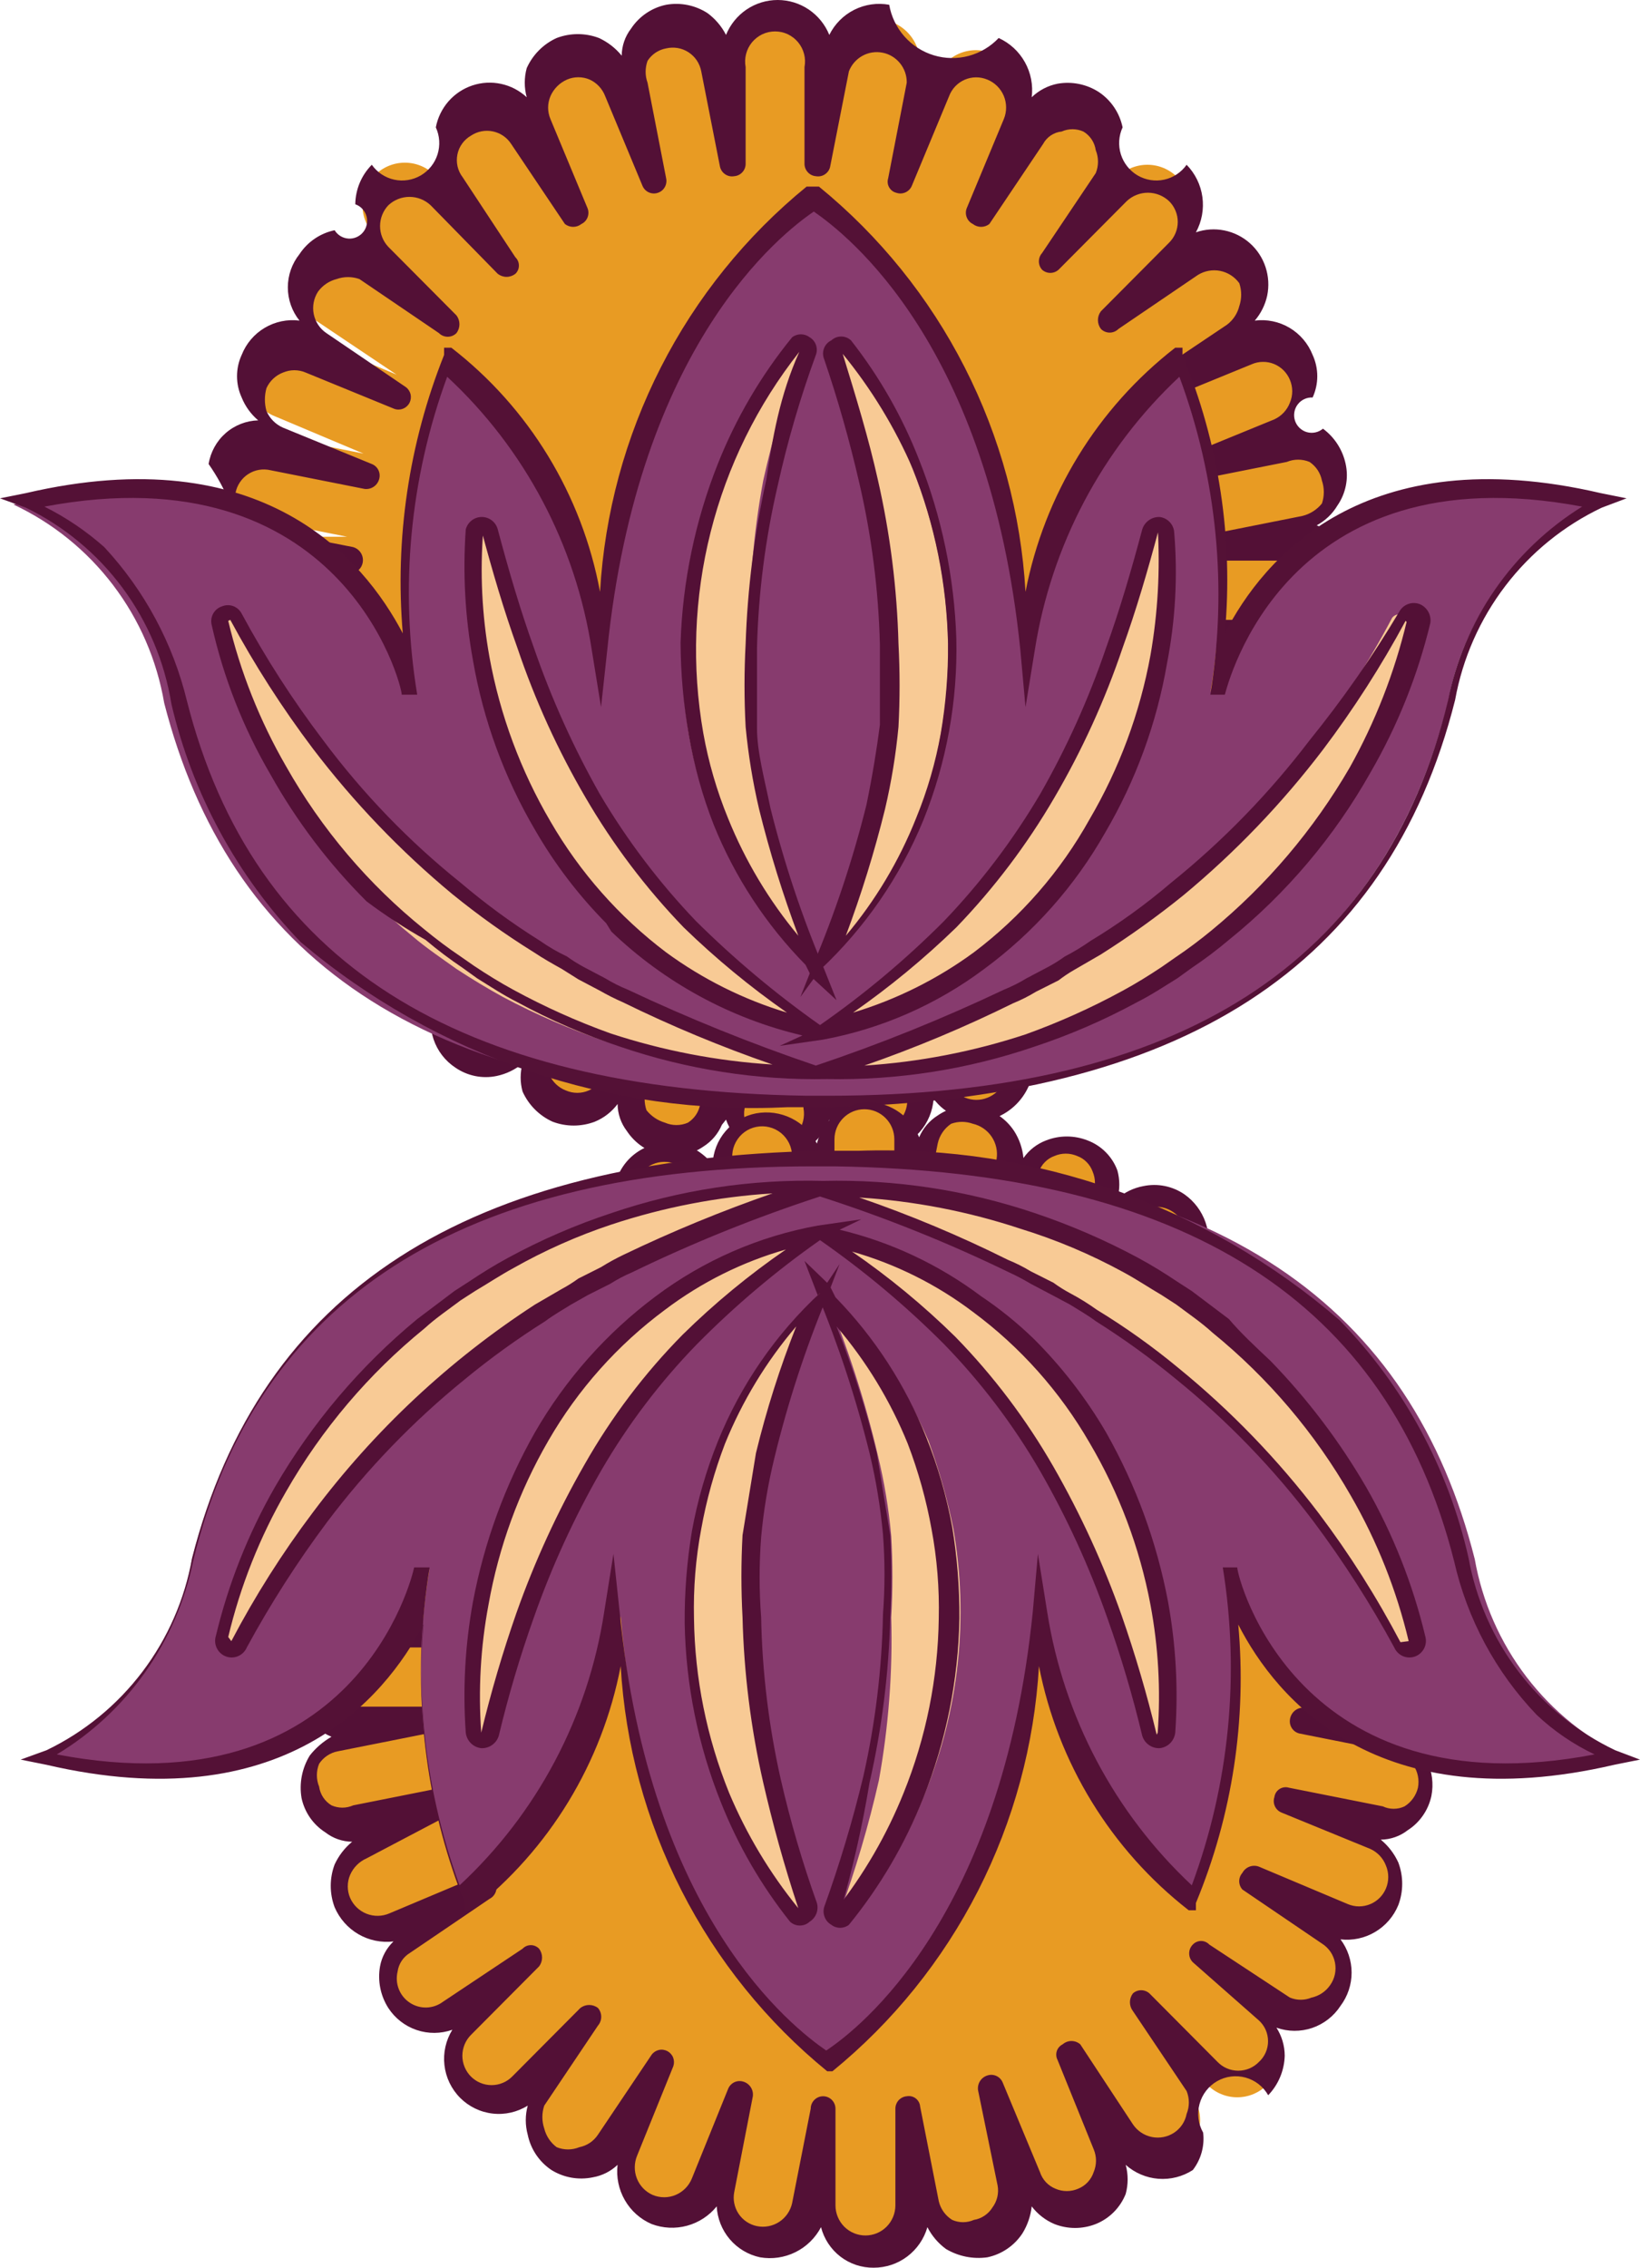 <svg width="55" height="76" viewBox="0 0 55 76" fill="none" xmlns="http://www.w3.org/2000/svg">
<path d="M7.308 23.211C7.341 23.397 7.411 23.574 7.512 23.732C7.614 23.891 7.746 24.027 7.901 24.134C8.055 24.241 8.229 24.316 8.413 24.355C8.597 24.393 8.786 24.395 8.97 24.36L12.122 23.733L9.143 24.952C8.794 25.1 8.518 25.381 8.375 25.734C8.232 26.086 8.234 26.482 8.381 26.832C8.528 27.183 8.808 27.461 9.159 27.605C9.51 27.748 9.903 27.746 10.252 27.598L13.23 26.345L10.529 28.156C10.374 28.261 10.242 28.396 10.139 28.552C10.036 28.709 9.965 28.884 9.93 29.069C9.894 29.253 9.895 29.442 9.933 29.626C9.97 29.81 10.043 29.985 10.148 30.14C10.252 30.296 10.386 30.429 10.542 30.533C10.698 30.636 10.873 30.707 11.056 30.743C11.239 30.779 11.428 30.777 11.611 30.74C11.794 30.702 11.967 30.629 12.122 30.523L14.789 28.713L12.503 31.011C12.237 31.279 12.087 31.642 12.087 32.021C12.087 32.399 12.237 32.763 12.503 33.03C12.769 33.298 13.131 33.449 13.508 33.449C13.884 33.449 14.245 33.298 14.512 33.03L16.798 30.732L14.997 33.448C14.79 33.767 14.718 34.155 14.796 34.527C14.874 34.9 15.095 35.225 15.412 35.433C15.729 35.641 16.115 35.714 16.485 35.635C16.856 35.557 17.18 35.334 17.387 35.015L19.153 32.334L17.941 35.329C17.837 35.505 17.772 35.701 17.75 35.905C17.728 36.108 17.75 36.314 17.814 36.509C17.879 36.703 17.984 36.881 18.123 37.031C18.262 37.181 18.431 37.299 18.619 37.377C18.808 37.455 19.01 37.492 19.214 37.484C19.417 37.477 19.617 37.425 19.799 37.333C19.981 37.241 20.141 37.111 20.269 36.952C20.396 36.792 20.488 36.607 20.538 36.408L21.785 33.414L21.162 36.617C21.103 36.808 21.086 37.009 21.109 37.207C21.133 37.405 21.198 37.596 21.299 37.767C21.401 37.939 21.537 38.087 21.7 38.202C21.862 38.318 22.046 38.397 22.241 38.436C22.435 38.475 22.636 38.473 22.83 38.429C23.023 38.386 23.206 38.302 23.365 38.183C23.525 38.064 23.658 37.913 23.755 37.739C23.853 37.565 23.913 37.373 23.933 37.174L24.556 33.971L24.556 37.209C24.556 37.588 24.706 37.951 24.972 38.218C25.238 38.486 25.599 38.637 25.976 38.637C26.353 38.637 26.714 38.486 26.98 38.218C27.246 37.951 27.396 37.588 27.396 37.209L27.396 33.971L28.054 37.174C28.129 37.542 28.346 37.866 28.657 38.075C28.969 38.284 29.349 38.36 29.716 38.288C30.079 38.205 30.395 37.985 30.601 37.674C30.807 37.364 30.887 36.985 30.825 36.617L30.201 33.414L31.414 36.408C31.56 36.761 31.837 37.042 32.187 37.191C32.536 37.341 32.93 37.347 33.284 37.209C33.457 37.137 33.615 37.031 33.747 36.897C33.88 36.763 33.984 36.604 34.055 36.429C34.126 36.254 34.162 36.066 34.16 35.878C34.159 35.689 34.12 35.502 34.046 35.329L32.834 32.334L34.6 35.015C34.812 35.328 35.135 35.546 35.503 35.624C35.871 35.702 36.255 35.633 36.574 35.433C36.729 35.328 36.862 35.193 36.965 35.037C37.068 34.88 37.139 34.705 37.174 34.52C37.21 34.336 37.209 34.146 37.171 33.962C37.133 33.778 37.06 33.604 36.955 33.448L35.189 30.732L37.475 33.03C37.741 33.298 38.102 33.449 38.479 33.449C38.856 33.449 39.217 33.298 39.484 33.03C39.75 32.763 39.9 32.399 39.9 32.021C39.9 31.642 39.75 31.279 39.484 31.011L37.198 28.713L39.864 30.523C40.019 30.629 40.193 30.702 40.376 30.74C40.559 30.778 40.747 30.779 40.931 30.744C41.114 30.708 41.289 30.637 41.444 30.533C41.6 30.43 41.734 30.296 41.839 30.14C41.944 29.985 42.017 29.81 42.054 29.626C42.092 29.442 42.093 29.253 42.058 29.069C42.022 28.884 41.951 28.709 41.848 28.552C41.745 28.395 41.613 28.261 41.458 28.156L38.756 26.345L41.735 27.598C41.907 27.673 42.093 27.712 42.281 27.713C42.469 27.715 42.655 27.679 42.829 27.608C43.003 27.537 43.161 27.431 43.294 27.298C43.428 27.165 43.533 27.007 43.605 26.832C43.745 26.481 43.744 26.088 43.602 25.738C43.459 25.387 43.188 25.105 42.843 24.952L39.864 23.733L43.016 24.36C43.388 24.434 43.774 24.356 44.089 24.144C44.404 23.932 44.623 23.602 44.696 23.228C44.77 22.854 44.692 22.466 44.481 22.15C44.27 21.833 43.943 21.613 43.57 21.54L40.419 20.913L43.64 20.913C44.016 20.913 44.377 20.763 44.644 20.495C44.91 20.227 45.06 19.864 45.06 19.485C45.051 19.11 44.898 18.751 44.634 18.486C44.37 18.22 44.014 18.066 43.64 18.058L40.419 18.058L43.57 17.431C43.768 17.412 43.959 17.351 44.132 17.253C44.305 17.154 44.456 17.021 44.574 16.861C44.692 16.7 44.776 16.517 44.819 16.322C44.862 16.127 44.865 15.926 44.826 15.73C44.787 15.534 44.708 15.349 44.593 15.186C44.478 15.023 44.331 14.886 44.161 14.784C43.99 14.681 43.8 14.616 43.603 14.592C43.406 14.569 43.206 14.587 43.016 14.645L39.864 15.272L42.843 14.018C43.185 13.872 43.456 13.597 43.599 13.252C43.741 12.907 43.743 12.52 43.605 12.173C43.459 11.82 43.182 11.539 42.832 11.389C42.483 11.24 42.089 11.234 41.735 11.372L38.756 12.626L41.458 10.815C41.613 10.71 41.745 10.575 41.848 10.418C41.951 10.262 42.022 10.086 42.058 9.902C42.093 9.718 42.092 9.528 42.054 9.344C42.017 9.16 41.944 8.986 41.839 8.83C41.622 8.523 41.296 8.312 40.928 8.24C40.56 8.169 40.179 8.243 39.864 8.447L37.198 10.258L39.484 7.96C39.615 7.827 39.72 7.67 39.791 7.496C39.863 7.323 39.9 7.137 39.9 6.95C39.9 6.762 39.863 6.577 39.791 6.403C39.72 6.23 39.615 6.073 39.484 5.94C39.352 5.807 39.195 5.702 39.023 5.63C38.85 5.559 38.666 5.522 38.479 5.522C38.293 5.522 38.108 5.559 37.935 5.63C37.763 5.702 37.607 5.807 37.475 5.94L35.189 8.238L36.955 5.522C37.064 5.371 37.141 5.199 37.18 5.017C37.22 4.835 37.222 4.647 37.187 4.464C37.151 4.281 37.078 4.107 36.973 3.954C36.867 3.801 36.732 3.671 36.574 3.572C36.42 3.467 36.246 3.393 36.063 3.355C35.88 3.317 35.691 3.316 35.508 3.352C35.325 3.387 35.15 3.459 34.994 3.563C34.839 3.666 34.705 3.8 34.6 3.955L32.834 6.636L34.046 3.642C34.119 3.471 34.157 3.287 34.159 3.1C34.16 2.914 34.124 2.729 34.053 2.557C33.982 2.385 33.877 2.229 33.745 2.098C33.613 1.968 33.456 1.865 33.284 1.796C33.111 1.722 32.926 1.683 32.738 1.681C32.55 1.68 32.364 1.716 32.19 1.787C32.016 1.858 31.858 1.963 31.724 2.096C31.591 2.23 31.485 2.388 31.414 2.562L30.201 5.557L30.825 2.388C30.897 2.015 30.822 1.628 30.615 1.309C30.408 0.991 30.086 0.766 29.716 0.682C29.532 0.647 29.343 0.649 29.159 0.688C28.976 0.726 28.802 0.801 28.647 0.908C28.492 1.015 28.36 1.152 28.259 1.31C28.157 1.468 28.087 1.646 28.054 1.831L27.396 5L27.396 1.761C27.396 1.383 27.246 1.02 26.98 0.752C26.714 0.484 26.353 0.334 25.976 0.334C25.599 0.334 25.238 0.484 24.972 0.752C24.706 1.02 24.556 1.383 24.556 1.761L24.556 5L23.933 1.831C23.913 1.633 23.853 1.44 23.755 1.266C23.658 1.093 23.525 0.941 23.365 0.823C23.206 0.704 23.023 0.619 22.83 0.576C22.636 0.532 22.435 0.53 22.241 0.569C22.046 0.608 21.862 0.688 21.7 0.803C21.537 0.918 21.401 1.066 21.299 1.238C21.198 1.409 21.133 1.6 21.109 1.798C21.086 1.997 21.103 2.197 21.162 2.388L21.785 5.557L20.538 2.562C20.364 2.267 20.09 2.045 19.766 1.937C19.442 1.828 19.09 1.841 18.775 1.972C18.459 2.103 18.201 2.344 18.048 2.651C17.895 2.957 17.857 3.309 17.941 3.642L19.222 6.567L17.456 3.886C17.249 3.567 16.925 3.344 16.555 3.266C16.185 3.187 15.799 3.26 15.482 3.468C15.165 3.675 14.943 4.001 14.865 4.373C14.787 4.746 14.859 5.134 15.066 5.452L16.867 8.169L14.581 5.87C14.315 5.602 13.953 5.452 13.577 5.452C13.2 5.452 12.839 5.602 12.572 5.87C12.306 6.138 12.156 6.502 12.156 6.88C12.156 7.259 12.306 7.622 12.572 7.89L14.858 10.188L12.191 8.378C11.877 8.174 11.495 8.1 11.128 8.171C10.76 8.242 10.434 8.453 10.217 8.76C10.108 8.914 10.03 9.089 9.99 9.274C9.95 9.458 9.948 9.65 9.983 9.835C10.019 10.021 10.092 10.197 10.198 10.354C10.303 10.51 10.44 10.643 10.598 10.745L13.3 12.556L10.321 11.302C9.967 11.164 9.573 11.17 9.224 11.32C8.874 11.469 8.597 11.751 8.451 12.103C8.378 12.274 8.339 12.459 8.338 12.645C8.337 12.831 8.373 13.016 8.444 13.188C8.515 13.36 8.619 13.516 8.752 13.647C8.884 13.777 9.04 13.88 9.213 13.949L12.191 15.202L9.04 14.575C8.689 14.541 8.339 14.639 8.056 14.85C7.774 15.061 7.579 15.37 7.51 15.717C7.441 16.064 7.503 16.424 7.683 16.728C7.863 17.031 8.149 17.257 8.485 17.361L11.637 17.988L8.416 17.988C8.042 17.997 7.686 18.15 7.422 18.416C7.157 18.682 7.005 19.04 6.996 19.416C6.996 19.794 7.146 20.157 7.412 20.425C7.678 20.693 8.04 20.843 8.416 20.843L11.637 20.843L8.485 21.47C8.29 21.499 8.104 21.567 7.937 21.672C7.77 21.777 7.626 21.916 7.515 22.08C7.405 22.244 7.329 22.429 7.293 22.623C7.258 22.818 7.263 23.018 7.308 23.211Z" fill="#E89B23"/>
<path d="M24.21 37.697C24.081 37.999 23.864 38.254 23.586 38.428C23.386 38.566 23.16 38.661 22.922 38.709C22.684 38.757 22.439 38.756 22.201 38.706C21.719 38.606 21.296 38.318 21.023 37.906C20.824 37.646 20.714 37.328 20.712 37C20.516 37.263 20.252 37.468 19.95 37.592C19.492 37.766 18.987 37.766 18.53 37.592C18.084 37.39 17.727 37.031 17.525 36.582C17.439 36.275 17.439 35.95 17.525 35.642C17.274 35.85 16.977 35.993 16.659 36.06C16.422 36.11 16.176 36.111 15.938 36.063C15.7 36.015 15.474 35.919 15.274 35.782C14.93 35.556 14.671 35.22 14.539 34.828C14.407 34.437 14.41 34.012 14.547 33.623C14.268 33.804 13.943 33.9 13.611 33.901C13.372 33.899 13.135 33.848 12.915 33.752C12.695 33.657 12.496 33.518 12.33 33.344C11.982 32.992 11.783 32.517 11.776 32.021C11.769 31.702 11.853 31.388 12.018 31.115C11.713 31.202 11.389 31.202 11.083 31.115C10.844 31.079 10.615 30.992 10.412 30.86C10.209 30.728 10.036 30.554 9.906 30.349C10.158 30.023 10.312 29.631 10.349 29.22C10.387 28.808 10.306 28.394 10.116 28.028C9.926 27.661 9.636 27.357 9.28 27.151C8.923 26.945 8.515 26.847 8.105 26.867C8.003 26.65 7.95 26.412 7.95 26.171C7.95 25.93 8.003 25.692 8.105 25.474C8.206 25.168 8.4 24.9 8.659 24.709C8.339 24.673 8.031 24.566 7.758 24.395C7.555 24.264 7.381 24.09 7.25 23.886C7.119 23.682 7.032 23.452 6.996 23.211C6.909 22.814 6.957 22.399 7.133 22.032C7.309 21.666 7.602 21.37 7.966 21.192C8.23 20.238 8.28 19.237 8.112 18.262C7.944 17.286 7.563 16.36 6.996 15.551C7.061 15.15 7.262 14.785 7.565 14.518C7.869 14.251 8.256 14.099 8.659 14.088C8.415 13.881 8.225 13.619 8.105 13.322C8.002 13.098 7.949 12.855 7.949 12.608C7.949 12.362 8.002 12.118 8.105 11.895C8.255 11.514 8.527 11.194 8.879 10.986C9.23 10.778 9.64 10.693 10.044 10.745C9.791 10.43 9.653 10.037 9.653 9.631C9.653 9.226 9.791 8.833 10.044 8.517C10.316 8.104 10.74 7.817 11.222 7.716C11.271 7.797 11.339 7.864 11.42 7.913C11.501 7.962 11.593 7.99 11.687 7.996C11.781 8.002 11.875 7.985 11.962 7.946C12.048 7.908 12.124 7.849 12.183 7.775C12.242 7.701 12.282 7.614 12.3 7.521C12.319 7.427 12.315 7.331 12.288 7.24C12.262 7.149 12.214 7.066 12.149 6.997C12.084 6.928 12.004 6.876 11.915 6.846C11.921 6.349 12.12 5.874 12.469 5.522C12.649 5.777 12.917 5.955 13.221 6.021C13.524 6.087 13.842 6.036 14.111 5.88C14.379 5.723 14.58 5.471 14.674 5.173C14.767 4.875 14.747 4.552 14.616 4.269C14.677 3.946 14.824 3.645 15.04 3.397C15.256 3.15 15.534 2.966 15.844 2.863C16.155 2.76 16.488 2.742 16.808 2.812C17.128 2.881 17.423 3.036 17.664 3.259C17.577 2.94 17.577 2.603 17.664 2.284C17.865 1.836 18.222 1.476 18.668 1.274C19.126 1.1 19.631 1.1 20.088 1.274C20.384 1.411 20.644 1.613 20.85 1.866C20.853 1.538 20.962 1.22 21.162 0.961C21.434 0.548 21.857 0.26 22.34 0.16C22.82 0.074 23.314 0.174 23.725 0.438C23.986 0.63 24.2 0.88 24.348 1.17C24.489 0.824 24.728 0.528 25.037 0.319C25.345 0.111 25.709 -0 26.08 -0C26.452 -0 26.815 0.111 27.123 0.319C27.432 0.528 27.672 0.824 27.812 1.17C27.993 0.805 28.286 0.51 28.649 0.328C29.011 0.146 29.422 0.087 29.821 0.16C29.889 0.553 30.066 0.92 30.329 1.219C30.593 1.518 30.934 1.738 31.315 1.853C31.696 1.969 32.101 1.976 32.485 1.874C32.869 1.771 33.218 1.564 33.492 1.274C33.864 1.442 34.172 1.726 34.371 2.083C34.571 2.44 34.651 2.852 34.6 3.259C34.84 3.028 35.14 2.871 35.466 2.806C35.946 2.721 36.441 2.82 36.851 3.085C37.262 3.359 37.548 3.784 37.648 4.269C37.517 4.552 37.497 4.875 37.59 5.173C37.684 5.471 37.885 5.723 38.153 5.88C38.422 6.036 38.739 6.087 39.043 6.021C39.347 5.955 39.615 5.777 39.795 5.522C40.082 5.816 40.268 6.194 40.324 6.602C40.38 7.01 40.304 7.425 40.107 7.786C40.414 7.68 40.743 7.659 41.06 7.723C41.378 7.787 41.673 7.934 41.916 8.15C42.159 8.365 42.34 8.642 42.442 8.951C42.544 9.26 42.563 9.591 42.497 9.91C42.429 10.219 42.286 10.506 42.081 10.745C42.486 10.693 42.896 10.778 43.247 10.986C43.598 11.194 43.87 11.514 44.021 11.895C44.123 12.118 44.177 12.362 44.177 12.608C44.177 12.855 44.123 13.098 44.021 13.322C43.925 13.317 43.829 13.335 43.742 13.376C43.655 13.416 43.579 13.477 43.521 13.554C43.462 13.631 43.424 13.721 43.408 13.816C43.392 13.911 43.4 14.009 43.43 14.1C43.461 14.192 43.513 14.275 43.582 14.341C43.652 14.408 43.736 14.457 43.829 14.483C43.921 14.509 44.018 14.512 44.112 14.492C44.206 14.472 44.294 14.429 44.367 14.367C44.757 14.654 45.028 15.076 45.129 15.551C45.181 15.79 45.183 16.036 45.135 16.276C45.087 16.516 44.991 16.743 44.852 16.943C44.685 17.223 44.445 17.451 44.159 17.605C44.504 17.746 44.798 17.987 45.005 18.297C45.212 18.607 45.323 18.972 45.323 19.346C45.323 19.72 45.212 20.085 45.005 20.395C44.798 20.705 44.504 20.946 44.159 21.087C44.444 21.227 44.684 21.444 44.852 21.714C44.989 21.915 45.085 22.142 45.132 22.382C45.18 22.621 45.179 22.868 45.129 23.107C45.028 23.582 44.757 24.003 44.367 24.291C44.084 24.467 43.764 24.574 43.432 24.604C43.711 24.783 43.919 25.054 44.021 25.37C44.123 25.588 44.176 25.826 44.176 26.066C44.176 26.307 44.123 26.545 44.021 26.763C43.936 26.994 43.802 27.204 43.629 27.379C43.456 27.553 43.246 27.687 43.016 27.773C42.711 27.859 42.387 27.859 42.081 27.773C42.499 28.05 42.791 28.483 42.891 28.976C42.992 29.468 42.894 29.981 42.618 30.402C42.343 30.822 41.912 31.115 41.422 31.216C40.931 31.317 40.421 31.218 40.003 30.941C39.602 30.98 39.214 31.104 38.865 31.307C38.516 31.51 38.214 31.786 37.981 32.117C37.747 32.447 37.588 32.824 37.512 33.222C37.437 33.62 37.448 34.03 37.544 34.423C37.444 34.908 37.158 35.334 36.748 35.608C36.547 35.745 36.321 35.841 36.083 35.889C35.845 35.937 35.6 35.936 35.362 35.886C35.044 35.819 34.747 35.676 34.496 35.468C34.564 35.778 34.564 36.099 34.496 36.408C34.295 36.857 33.938 37.216 33.492 37.418C33.034 37.592 32.529 37.592 32.072 37.418C31.769 37.294 31.506 37.089 31.31 36.826C31.28 37.235 31.119 37.623 30.85 37.931C30.581 38.239 30.22 38.45 29.821 38.532C29.422 38.611 29.008 38.555 28.645 38.372C28.281 38.19 27.988 37.891 27.812 37.523C27.686 37.883 27.451 38.195 27.141 38.416C26.831 38.637 26.46 38.756 26.08 38.756C25.7 38.756 25.329 38.637 25.019 38.416C24.709 38.195 24.474 37.883 24.348 37.523L24.21 37.697ZM27.846 33.901L28.47 37.07C28.491 37.199 28.537 37.322 28.606 37.433C28.675 37.544 28.766 37.639 28.873 37.714C28.979 37.788 29.1 37.841 29.227 37.868C29.354 37.895 29.485 37.896 29.613 37.871C29.742 37.846 29.866 37.795 29.976 37.722C30.086 37.649 30.181 37.555 30.255 37.445C30.329 37.335 30.381 37.211 30.407 37.081C30.434 36.951 30.435 36.817 30.409 36.687L29.786 33.518C29.77 33.468 29.765 33.415 29.771 33.362C29.776 33.31 29.793 33.259 29.819 33.214C29.845 33.168 29.88 33.128 29.922 33.096C29.964 33.065 30.012 33.042 30.063 33.031C30.164 32.996 30.275 33.003 30.371 33.048C30.468 33.093 30.544 33.174 30.583 33.274L31.829 36.269C31.936 36.505 32.128 36.69 32.367 36.787C32.605 36.884 32.871 36.886 33.111 36.791C33.356 36.697 33.556 36.509 33.665 36.269C33.717 36.148 33.743 36.017 33.743 35.886C33.743 35.754 33.717 35.624 33.665 35.503L32.418 32.508C32.38 32.406 32.38 32.293 32.418 32.191C32.456 32.088 32.53 32.003 32.626 31.951C32.705 31.889 32.803 31.855 32.903 31.855C33.004 31.855 33.101 31.889 33.18 31.951L34.981 34.632C35.044 34.748 35.131 34.849 35.236 34.928C35.342 35.007 35.463 35.062 35.592 35.088C35.721 35.115 35.854 35.112 35.981 35.082C36.109 35.051 36.229 34.993 36.332 34.911C36.447 34.849 36.545 34.759 36.618 34.65C36.69 34.541 36.735 34.415 36.748 34.284C36.798 34.169 36.824 34.044 36.824 33.919C36.824 33.793 36.798 33.668 36.748 33.553L34.947 30.837C34.878 30.76 34.841 30.661 34.841 30.558C34.841 30.456 34.878 30.356 34.947 30.28C34.982 30.242 35.025 30.212 35.073 30.191C35.12 30.17 35.172 30.16 35.224 30.16C35.276 30.16 35.327 30.17 35.374 30.191C35.422 30.212 35.465 30.242 35.501 30.28L37.786 32.543C37.877 32.641 37.987 32.719 38.109 32.773C38.232 32.826 38.363 32.854 38.497 32.854C38.63 32.854 38.762 32.826 38.884 32.773C39.006 32.719 39.116 32.641 39.207 32.543C39.299 32.452 39.372 32.344 39.422 32.224C39.472 32.105 39.498 31.977 39.498 31.847C39.498 31.717 39.472 31.589 39.422 31.469C39.372 31.349 39.299 31.241 39.207 31.15L36.921 28.852C36.883 28.816 36.853 28.773 36.832 28.725C36.812 28.677 36.801 28.626 36.801 28.574C36.801 28.521 36.812 28.47 36.832 28.422C36.853 28.374 36.883 28.331 36.921 28.295C37.005 28.23 37.109 28.195 37.215 28.195C37.322 28.195 37.425 28.23 37.51 28.295L40.176 30.106C40.397 30.252 40.667 30.305 40.926 30.253C41.185 30.201 41.414 30.048 41.562 29.827C41.649 29.579 41.649 29.309 41.562 29.061C41.49 28.814 41.345 28.596 41.146 28.434L38.445 26.659C38.38 26.573 38.345 26.469 38.345 26.363C38.345 26.256 38.38 26.151 38.445 26.066C38.524 26.004 38.621 25.971 38.722 25.971C38.822 25.971 38.92 26.004 38.999 26.066L41.977 27.285C42.098 27.337 42.227 27.364 42.358 27.364C42.489 27.364 42.619 27.337 42.739 27.285C42.859 27.242 42.967 27.173 43.057 27.082C43.147 26.992 43.216 26.883 43.259 26.763C43.31 26.642 43.337 26.512 43.337 26.38C43.337 26.248 43.31 26.118 43.259 25.997C43.216 25.877 43.147 25.768 43.057 25.677C42.967 25.587 42.859 25.518 42.739 25.474L39.761 24.221C39.661 24.182 39.581 24.106 39.536 24.009C39.49 23.911 39.484 23.8 39.518 23.699C39.55 23.598 39.616 23.511 39.704 23.454C39.793 23.396 39.899 23.372 40.003 23.385L43.155 24.047C43.399 24.148 43.673 24.148 43.917 24.047C44.027 23.979 44.121 23.887 44.193 23.779C44.264 23.671 44.312 23.549 44.333 23.42C44.417 23.184 44.417 22.925 44.333 22.689C44.179 22.459 43.944 22.297 43.675 22.236L40.523 21.61C40.413 21.61 40.307 21.565 40.229 21.487C40.151 21.409 40.107 21.302 40.107 21.192C40.107 21.081 40.151 20.975 40.229 20.896C40.307 20.818 40.413 20.774 40.523 20.774L43.744 20.774C44.004 20.765 44.251 20.654 44.432 20.466C44.613 20.277 44.714 20.026 44.714 19.764C44.714 19.505 44.611 19.257 44.429 19.074C44.248 18.892 44.001 18.789 43.744 18.789L40.523 18.789C40.429 18.762 40.346 18.705 40.287 18.626C40.228 18.548 40.196 18.452 40.196 18.354C40.196 18.255 40.228 18.16 40.287 18.081C40.346 18.003 40.429 17.945 40.523 17.919L43.675 17.292C43.934 17.229 44.165 17.082 44.333 16.874C44.417 16.626 44.417 16.356 44.333 16.108C44.308 15.981 44.259 15.86 44.188 15.752C44.116 15.645 44.024 15.553 43.917 15.481C43.673 15.38 43.399 15.38 43.155 15.481L40.003 16.108C39.899 16.121 39.793 16.097 39.704 16.039C39.616 15.982 39.55 15.896 39.518 15.794C39.484 15.693 39.49 15.582 39.536 15.484C39.581 15.387 39.661 15.311 39.761 15.272L42.739 14.053C42.978 13.943 43.165 13.743 43.259 13.496C43.31 13.375 43.337 13.245 43.337 13.113C43.337 12.982 43.31 12.851 43.259 12.73C43.21 12.611 43.137 12.502 43.046 12.411C42.955 12.32 42.846 12.248 42.727 12.199C42.608 12.15 42.48 12.126 42.351 12.128C42.223 12.129 42.096 12.156 41.977 12.208L38.999 13.427C38.901 13.468 38.791 13.473 38.69 13.441C38.589 13.409 38.502 13.342 38.445 13.252C38.377 13.176 38.339 13.077 38.339 12.974C38.339 12.871 38.377 12.772 38.445 12.695L41.146 10.885C41.353 10.73 41.5 10.509 41.562 10.258C41.646 10.01 41.646 9.74 41.562 9.492C41.408 9.278 41.18 9.131 40.923 9.079C40.666 9.028 40.4 9.076 40.176 9.213L37.51 11.024C37.471 11.063 37.425 11.094 37.374 11.115C37.324 11.136 37.27 11.147 37.215 11.147C37.16 11.147 37.106 11.136 37.056 11.115C37.005 11.094 36.959 11.063 36.921 11.024C36.856 10.939 36.821 10.835 36.821 10.728C36.821 10.621 36.856 10.517 36.921 10.432L39.207 8.134C39.299 8.043 39.372 7.935 39.422 7.815C39.472 7.695 39.498 7.567 39.498 7.437C39.498 7.308 39.472 7.179 39.422 7.06C39.372 6.94 39.299 6.832 39.207 6.741C39.014 6.56 38.76 6.459 38.497 6.459C38.233 6.459 37.979 6.56 37.786 6.741L35.501 9.039C35.425 9.108 35.326 9.146 35.224 9.146C35.121 9.146 35.023 9.108 34.947 9.039C34.878 8.963 34.841 8.863 34.841 8.761C34.841 8.658 34.878 8.559 34.947 8.482L36.748 5.801C36.848 5.556 36.848 5.28 36.748 5.035C36.729 4.906 36.683 4.782 36.611 4.674C36.539 4.565 36.444 4.475 36.332 4.408C36.217 4.357 36.093 4.331 35.968 4.331C35.843 4.331 35.719 4.357 35.605 4.408C35.475 4.421 35.35 4.466 35.241 4.539C35.132 4.612 35.043 4.71 34.981 4.826L33.18 7.507C33.101 7.569 33.004 7.603 32.903 7.603C32.803 7.603 32.705 7.569 32.626 7.507C32.533 7.462 32.46 7.383 32.422 7.286C32.383 7.19 32.382 7.082 32.418 6.985L33.665 3.99C33.716 3.867 33.742 3.735 33.741 3.601C33.741 3.468 33.714 3.335 33.663 3.212C33.611 3.089 33.536 2.978 33.441 2.884C33.346 2.79 33.234 2.717 33.111 2.667C32.991 2.617 32.861 2.591 32.731 2.592C32.601 2.593 32.472 2.62 32.352 2.672C32.233 2.724 32.125 2.8 32.035 2.894C31.945 2.989 31.875 3.101 31.829 3.224L30.583 6.219C30.544 6.319 30.468 6.4 30.371 6.445C30.275 6.49 30.164 6.497 30.063 6.462C30.012 6.45 29.964 6.428 29.922 6.397C29.88 6.365 29.845 6.325 29.819 6.279C29.793 6.234 29.776 6.183 29.771 6.131C29.765 6.078 29.77 6.025 29.786 5.975L30.409 2.771C30.413 2.535 30.334 2.305 30.185 2.121C30.037 1.937 29.83 1.811 29.599 1.766C29.368 1.72 29.128 1.757 28.922 1.871C28.716 1.985 28.556 2.168 28.47 2.388L27.846 5.557C27.838 5.612 27.819 5.665 27.79 5.713C27.761 5.761 27.722 5.802 27.677 5.834C27.632 5.867 27.581 5.89 27.526 5.902C27.472 5.914 27.416 5.915 27.361 5.905C27.257 5.897 27.16 5.849 27.09 5.771C27.019 5.694 26.98 5.593 26.98 5.487L26.98 2.249C27.008 2.103 27.003 1.953 26.966 1.809C26.929 1.666 26.861 1.532 26.767 1.418C26.672 1.304 26.554 1.212 26.421 1.148C26.287 1.085 26.141 1.053 25.993 1.053C25.846 1.053 25.7 1.085 25.566 1.148C25.433 1.212 25.315 1.304 25.22 1.418C25.126 1.532 25.058 1.666 25.021 1.809C24.984 1.953 24.979 2.103 25.006 2.249L25.006 5.487C25.007 5.593 24.968 5.694 24.897 5.771C24.826 5.849 24.73 5.897 24.625 5.905C24.571 5.915 24.515 5.914 24.46 5.902C24.406 5.89 24.355 5.867 24.31 5.834C24.265 5.802 24.226 5.761 24.197 5.713C24.168 5.665 24.149 5.612 24.14 5.557L23.517 2.388C23.492 2.259 23.442 2.136 23.369 2.026C23.296 1.917 23.201 1.824 23.091 1.752C22.981 1.681 22.858 1.632 22.729 1.61C22.599 1.588 22.467 1.592 22.34 1.622C22.212 1.645 22.092 1.694 21.984 1.766C21.877 1.838 21.786 1.931 21.716 2.04C21.631 2.277 21.631 2.535 21.716 2.771L22.34 5.975C22.362 6.076 22.346 6.182 22.294 6.273C22.243 6.363 22.161 6.43 22.062 6.462C21.961 6.497 21.851 6.49 21.754 6.445C21.657 6.4 21.582 6.319 21.543 6.219L20.296 3.224C20.202 2.977 20.016 2.777 19.776 2.667C19.656 2.615 19.526 2.589 19.395 2.589C19.265 2.589 19.135 2.615 19.015 2.667C18.767 2.776 18.569 2.975 18.46 3.224C18.409 3.345 18.382 3.476 18.382 3.607C18.382 3.739 18.409 3.869 18.46 3.99L19.707 6.985C19.744 7.082 19.742 7.19 19.704 7.286C19.666 7.383 19.593 7.462 19.499 7.507C19.42 7.569 19.323 7.603 19.222 7.603C19.122 7.603 19.024 7.569 18.945 7.507L17.144 4.826C17.074 4.718 16.984 4.625 16.878 4.552C16.772 4.48 16.652 4.429 16.527 4.403C16.401 4.377 16.272 4.377 16.146 4.401C16.02 4.426 15.9 4.476 15.793 4.547C15.677 4.614 15.576 4.705 15.498 4.814C15.419 4.923 15.365 5.048 15.339 5.18C15.313 5.312 15.315 5.448 15.345 5.579C15.376 5.711 15.434 5.834 15.516 5.94L17.283 8.621C17.32 8.657 17.351 8.7 17.371 8.748C17.392 8.796 17.402 8.848 17.402 8.9C17.402 8.952 17.392 9.004 17.371 9.052C17.351 9.099 17.32 9.143 17.283 9.178C17.198 9.243 17.095 9.279 16.988 9.279C16.882 9.279 16.779 9.243 16.694 9.178L14.443 6.88C14.25 6.699 13.996 6.598 13.733 6.598C13.469 6.598 13.215 6.699 13.023 6.88C12.845 7.068 12.746 7.317 12.746 7.577C12.746 7.836 12.845 8.085 13.023 8.273L15.309 10.571C15.373 10.656 15.408 10.76 15.408 10.867C15.408 10.974 15.373 11.078 15.309 11.163C15.27 11.202 15.224 11.233 15.174 11.254C15.123 11.275 15.069 11.286 15.014 11.286C14.96 11.286 14.905 11.275 14.855 11.254C14.804 11.233 14.758 11.202 14.72 11.163L12.053 9.352C11.806 9.265 11.537 9.265 11.291 9.352C11.041 9.415 10.821 9.563 10.668 9.77C10.522 9.992 10.47 10.263 10.521 10.524C10.573 10.785 10.725 11.014 10.945 11.163L13.611 12.974C13.691 13.033 13.747 13.119 13.769 13.216C13.791 13.313 13.778 13.415 13.732 13.503C13.686 13.591 13.61 13.66 13.518 13.697C13.426 13.734 13.324 13.737 13.23 13.705L10.252 12.486C10.132 12.435 10.002 12.408 9.871 12.408C9.74 12.408 9.61 12.435 9.49 12.486C9.244 12.581 9.045 12.768 8.936 13.009C8.866 13.259 8.866 13.524 8.936 13.775C9.044 14.024 9.242 14.223 9.49 14.332L12.469 15.551C12.568 15.59 12.649 15.666 12.694 15.763C12.739 15.86 12.745 15.971 12.711 16.073C12.679 16.174 12.614 16.261 12.525 16.318C12.436 16.375 12.331 16.399 12.226 16.386L9.074 15.76C8.947 15.729 8.814 15.725 8.685 15.747C8.556 15.769 8.433 15.818 8.323 15.889C8.212 15.961 8.118 16.054 8.045 16.164C7.972 16.273 7.921 16.396 7.897 16.526C7.845 16.784 7.896 17.052 8.038 17.273C8.18 17.495 8.403 17.651 8.659 17.71L11.845 18.336C11.939 18.363 12.022 18.42 12.081 18.499C12.14 18.577 12.172 18.673 12.172 18.772C12.172 18.87 12.14 18.966 12.081 19.044C12.022 19.123 11.939 19.18 11.845 19.207L8.624 19.207C8.495 19.202 8.367 19.224 8.247 19.271C8.127 19.318 8.019 19.39 7.928 19.481C7.837 19.573 7.765 19.683 7.718 19.803C7.671 19.924 7.649 20.052 7.654 20.182C7.65 20.313 7.671 20.443 7.718 20.566C7.765 20.688 7.835 20.8 7.926 20.894C8.016 20.988 8.125 21.063 8.245 21.114C8.365 21.165 8.494 21.192 8.624 21.192L11.845 21.192C11.955 21.192 12.061 21.236 12.139 21.314C12.217 21.392 12.261 21.499 12.261 21.61C12.261 21.72 12.217 21.826 12.139 21.905C12.061 21.983 11.955 22.027 11.845 22.027L8.659 22.654C8.403 22.712 8.18 22.869 8.038 23.09C7.896 23.311 7.845 23.58 7.897 23.838C7.917 23.966 7.965 24.089 8.037 24.197C8.108 24.305 8.202 24.396 8.312 24.465C8.433 24.517 8.562 24.543 8.693 24.543C8.824 24.543 8.954 24.517 9.074 24.465L12.226 23.803C12.331 23.79 12.436 23.814 12.525 23.872C12.614 23.929 12.679 24.015 12.711 24.116C12.636 24.134 12.557 24.131 12.483 24.107C12.41 24.082 12.345 24.037 12.295 23.977L9.317 25.231C9.192 25.272 9.078 25.34 8.982 25.43C8.886 25.52 8.812 25.631 8.763 25.753C8.693 26.004 8.693 26.268 8.763 26.519C8.812 26.643 8.885 26.756 8.979 26.85C9.073 26.944 9.185 27.018 9.308 27.067C9.432 27.116 9.564 27.139 9.696 27.135C9.829 27.13 9.959 27.099 10.079 27.041L13.057 25.823C13.128 25.757 13.221 25.72 13.317 25.72C13.414 25.72 13.506 25.757 13.577 25.823C13.648 25.905 13.687 26.01 13.687 26.119C13.687 26.227 13.648 26.332 13.577 26.415L10.91 28.191C10.691 28.339 10.539 28.569 10.487 28.83C10.435 29.09 10.487 29.361 10.633 29.583C10.781 29.804 11.009 29.957 11.269 30.009C11.528 30.061 11.797 30.008 12.018 29.862L14.685 28.051C14.77 27.986 14.873 27.951 14.98 27.951C15.086 27.951 15.189 27.986 15.274 28.051C15.342 28.128 15.38 28.227 15.38 28.33C15.38 28.433 15.342 28.532 15.274 28.608L12.988 30.907C12.813 31.096 12.714 31.344 12.711 31.603C12.709 31.732 12.733 31.859 12.78 31.979C12.828 32.099 12.899 32.208 12.988 32.299C13.181 32.481 13.434 32.581 13.698 32.581C13.962 32.581 14.216 32.481 14.408 32.299L16.659 30.036C16.698 29.997 16.744 29.966 16.794 29.945C16.845 29.924 16.899 29.913 16.954 29.913C17.009 29.913 17.063 29.924 17.113 29.945C17.164 29.966 17.209 29.997 17.248 30.036C17.286 30.072 17.316 30.115 17.337 30.163C17.357 30.211 17.368 30.262 17.368 30.315C17.368 30.367 17.357 30.419 17.337 30.466C17.316 30.514 17.286 30.558 17.248 30.593L15.482 33.309C15.339 33.526 15.289 33.791 15.341 34.046C15.393 34.3 15.543 34.524 15.759 34.667C15.975 34.81 16.238 34.861 16.492 34.809C16.745 34.757 16.967 34.606 17.11 34.389L18.911 31.707C18.99 31.645 19.087 31.611 19.188 31.611C19.288 31.611 19.386 31.645 19.465 31.707C19.561 31.759 19.634 31.844 19.672 31.947C19.711 32.049 19.711 32.162 19.673 32.265L18.426 35.259C18.374 35.38 18.348 35.51 18.348 35.642C18.348 35.774 18.374 35.904 18.426 36.025C18.535 36.266 18.734 36.453 18.98 36.547C19.1 36.599 19.23 36.626 19.361 36.626C19.492 36.626 19.621 36.599 19.742 36.547C19.977 36.449 20.163 36.261 20.261 36.025L21.508 33.031C21.547 32.931 21.623 32.85 21.72 32.804C21.816 32.759 21.927 32.753 22.028 32.787C22.126 32.819 22.209 32.887 22.26 32.977C22.311 33.067 22.327 33.173 22.305 33.274L21.681 36.443C21.597 36.691 21.597 36.961 21.681 37.209C21.842 37.409 22.059 37.555 22.305 37.627C22.425 37.679 22.555 37.705 22.686 37.705C22.817 37.705 22.946 37.679 23.067 37.627C23.177 37.559 23.271 37.467 23.343 37.359C23.414 37.251 23.462 37.129 23.483 37L24.106 33.832C24.131 33.724 24.194 33.629 24.283 33.565C24.372 33.501 24.482 33.472 24.591 33.483C24.692 33.499 24.785 33.549 24.854 33.625C24.924 33.701 24.965 33.798 24.972 33.901L24.972 37.14C24.944 37.285 24.949 37.435 24.986 37.579C25.023 37.723 25.091 37.856 25.186 37.971C25.28 38.085 25.398 38.177 25.532 38.24C25.665 38.303 25.811 38.336 25.959 38.336C26.107 38.336 26.252 38.303 26.386 38.24C26.52 38.177 26.638 38.085 26.732 37.971C26.826 37.856 26.894 37.723 26.931 37.579C26.968 37.435 26.973 37.285 26.946 37.14L26.946 33.901C26.953 33.798 26.994 33.701 27.063 33.625C27.133 33.549 27.226 33.499 27.327 33.483C27.45 33.473 27.573 33.511 27.669 33.588C27.766 33.666 27.829 33.778 27.846 33.901Z" fill="#531036"/>
<path d="M13.957 23.211C13.32 19.493 13.728 15.67 15.135 12.172C19.187 14.54 20.365 21.644 20.365 21.644C21.404 11.198 26.426 7.367 27.292 6.74C28.262 7.367 33.318 11.093 34.219 21.644C34.219 21.644 35.362 14.68 39.449 12.172C40.833 15.676 41.229 19.496 40.592 23.211C40.592 23.211 42.635 14.366 53.649 16.908C52.331 17.524 51.18 18.45 50.294 19.607C49.407 20.765 48.812 22.121 48.557 23.559C46.445 31.916 40.107 36.791 27.43 36.965L26.668 36.965C13.957 36.791 7.654 31.916 5.506 23.559C5.261 22.122 4.673 20.766 3.792 19.608C2.911 18.45 1.765 17.523 0.45 16.908C11.948 14.366 13.957 23.211 13.957 23.211Z" fill="#873B6E"/>
<path d="M10.079 31.569C7.947 29.352 6.451 26.597 5.749 23.595C5.522 22.184 4.96 20.849 4.11 19.703C3.259 18.557 2.147 17.635 0.866 17.014L2.43372e-07 16.701L0.866 16.527C8.797 14.681 12.191 18.72 13.508 21.227C13.238 18.051 13.712 14.855 14.893 11.896L14.893 11.652L15.135 11.652C17.743 13.669 19.519 16.583 20.123 19.835C20.275 17.211 20.97 14.649 22.163 12.311C23.355 9.972 25.02 7.91 27.05 6.254L27.223 6.254L27.465 6.254C29.495 7.91 31.16 9.972 32.352 12.311C33.545 14.649 34.24 17.211 34.392 19.835C35.021 16.584 36.806 13.675 39.414 11.652L39.657 11.652L39.657 11.896C40.879 14.844 41.367 18.047 41.077 21.227C42.358 18.72 45.753 14.681 53.684 16.527L54.55 16.701L53.718 17.014C52.448 17.617 51.339 18.516 50.484 19.637C49.629 20.757 49.051 22.066 48.8 23.456C46.549 32.405 39.622 36.862 27.673 37.106L26.426 37.106C20.477 37.402 14.637 35.424 10.079 31.569ZM3.498 18.337C4.846 19.788 5.801 21.562 6.269 23.491C8.486 32.231 15.309 36.548 27.05 36.723L27.292 36.723L27.777 36.723C39.622 36.723 46.445 32.231 48.558 23.491C48.823 22.152 49.359 20.884 50.134 19.763C50.909 18.643 51.905 17.695 53.06 16.979C43.086 15.099 41.181 22.934 41.077 23.282L40.592 23.282C41.172 19.7 40.814 16.027 39.553 12.627C36.964 15.049 35.257 18.273 34.704 21.785L34.392 23.7L34.219 21.785C33.18 11.547 28.401 7.856 27.292 7.09C26.218 7.822 21.404 11.547 20.365 21.785L20.157 23.7L19.846 21.785C19.308 18.268 17.598 15.039 14.997 12.627C13.748 16.03 13.401 19.703 13.992 23.282L13.473 23.282C13.473 22.934 11.464 15.099 1.489 16.979C2.215 17.341 2.891 17.798 3.498 18.337Z" fill="#541136"/>
<path d="M40.869 31.394C40.419 31.777 39.899 32.125 39.414 32.473C38.929 32.821 38.375 33.135 37.856 33.413C36.742 34.004 35.584 34.504 34.392 34.91C29.814 36.35 24.908 36.35 20.331 34.91C19.138 34.504 17.98 34.004 16.867 33.413C16.359 33.135 15.839 32.821 15.308 32.473C14.823 32.125 14.304 31.777 13.854 31.394C11.96 29.853 10.364 27.977 9.143 25.857C8.267 24.31 7.614 22.645 7.204 20.913C7.201 20.847 7.219 20.782 7.256 20.727C7.292 20.672 7.344 20.63 7.406 20.607C7.467 20.584 7.534 20.581 7.597 20.598C7.661 20.615 7.717 20.652 7.758 20.704C8.556 22.191 9.471 23.611 10.494 24.952C11.832 26.755 13.392 28.381 15.135 29.792C16.004 30.5 16.918 31.152 17.871 31.742C18.322 32.055 18.806 32.334 19.291 32.612L20.053 33.03L20.815 33.413C22.89 34.418 25.031 35.279 27.223 35.99C29.415 35.279 31.555 34.418 33.63 33.413L34.392 33.03L35.154 32.612C35.639 32.334 36.124 32.055 36.609 31.742C37.545 31.143 38.447 30.492 39.31 29.792C41.054 28.381 42.613 26.755 43.951 24.952C44.987 23.62 45.902 22.198 46.688 20.704C46.729 20.652 46.785 20.615 46.848 20.598C46.911 20.581 46.978 20.584 47.04 20.607C47.101 20.63 47.154 20.672 47.19 20.727C47.226 20.782 47.244 20.847 47.242 20.913C46.832 22.645 46.179 24.31 45.302 25.857C44.165 27.954 42.663 29.829 40.869 31.394Z" fill="#F8CA95"/>
<path d="M12.295 30.21C11.031 28.951 9.947 27.521 9.074 25.962C8.161 24.404 7.495 22.712 7.1 20.948C7.067 20.819 7.085 20.682 7.149 20.565C7.214 20.449 7.32 20.361 7.446 20.321C7.567 20.272 7.701 20.269 7.823 20.314C7.944 20.36 8.045 20.449 8.105 20.565C8.906 22.05 9.821 23.47 10.841 24.813C12.168 26.593 13.716 28.196 15.447 29.583C16.288 30.297 17.179 30.949 18.114 31.533C18.399 31.733 18.7 31.908 19.015 32.056C19.191 32.184 19.376 32.3 19.569 32.404L20.296 32.787C20.539 32.935 20.794 33.063 21.058 33.17C23.11 34.136 25.214 34.985 27.361 35.712C29.511 34.991 31.616 34.142 33.665 33.17C33.929 33.063 34.184 32.935 34.427 32.787L35.154 32.404C35.347 32.3 35.532 32.184 35.709 32.056C36.009 31.902 36.298 31.727 36.574 31.533C37.526 30.958 38.43 30.306 39.276 29.583C41.009 28.188 42.567 26.586 43.917 24.813C45.023 23.448 46.031 22.005 46.93 20.495C46.996 20.376 47.103 20.286 47.231 20.241C47.358 20.196 47.498 20.2 47.623 20.251C47.741 20.303 47.839 20.393 47.901 20.506C47.964 20.619 47.987 20.75 47.969 20.878C47.545 22.638 46.868 24.327 45.96 25.892C44.746 28.046 43.136 29.949 41.215 31.498C40.817 31.834 40.4 32.148 39.968 32.438L39.484 32.787C39.033 33.065 38.618 33.344 38.133 33.588C37.025 34.19 35.866 34.691 34.669 35.085C32.44 35.844 30.096 36.209 27.742 36.164C25.389 36.209 23.045 35.844 20.815 35.085C19.619 34.691 18.459 34.19 17.352 33.588C16.867 33.344 16.451 33.065 16.001 32.787L15.516 32.438C15.084 32.148 14.668 31.834 14.27 31.498C13.585 31.111 12.925 30.681 12.295 30.21ZM7.654 20.808C8.061 22.52 8.714 24.162 9.594 25.683C10.782 27.785 12.357 29.64 14.235 31.15C14.616 31.463 15.031 31.777 15.447 32.056L15.897 32.369C16.313 32.647 16.763 32.926 17.213 33.17C18.26 33.74 19.348 34.229 20.469 34.632C22.23 35.211 24.057 35.562 25.907 35.677C24.192 35.085 22.514 34.387 20.885 33.588C20.624 33.474 20.37 33.346 20.123 33.205L19.395 32.821L18.841 32.473C18.53 32.299 18.218 32.125 17.906 31.916C16.954 31.325 16.04 30.673 15.17 29.966C13.432 28.525 11.864 26.889 10.494 25.091C9.463 23.725 8.536 22.282 7.723 20.774L7.654 20.808ZM47.138 20.808C46.325 22.317 45.399 23.76 44.367 25.126C42.998 26.924 41.429 28.56 39.691 30.001C38.807 30.716 37.882 31.379 36.921 31.986L36.02 32.508C35.839 32.612 35.666 32.728 35.501 32.856L34.739 33.239C34.495 33.388 34.241 33.516 33.977 33.623C32.359 34.422 30.693 35.12 28.989 35.712C30.827 35.594 32.642 35.243 34.392 34.667C35.513 34.264 36.602 33.775 37.648 33.205C38.098 32.961 38.548 32.682 38.964 32.404L39.414 32.09C39.83 31.812 40.246 31.498 40.627 31.185C42.486 29.656 44.057 27.804 45.268 25.718C46.122 24.189 46.764 22.548 47.173 20.843L47.138 20.808Z" fill="#531036"/>
<path d="M27.5 34.424C25.558 34.065 23.722 33.268 22.132 32.091C20.507 30.889 19.151 29.359 18.149 27.599C17.159 25.871 16.468 23.988 16.105 22.028C15.852 20.603 15.771 19.154 15.863 17.71C15.884 17.648 15.924 17.595 15.977 17.558C16.029 17.52 16.093 17.5 16.157 17.5C16.222 17.5 16.285 17.52 16.338 17.558C16.391 17.595 16.43 17.648 16.452 17.71C16.798 19.068 17.214 20.391 17.664 21.68C18.265 23.403 19.019 25.07 19.915 26.659C20.817 28.218 21.911 29.657 23.171 30.942C24.509 32.228 25.958 33.393 27.5 34.424C29.042 33.393 30.491 32.228 31.829 30.942C33.089 29.657 34.183 28.218 35.085 26.659C35.981 25.07 36.735 23.403 37.337 21.68C37.787 20.391 38.202 19.068 38.549 17.71C38.57 17.648 38.61 17.595 38.662 17.558C38.715 17.52 38.778 17.5 38.843 17.5C38.908 17.5 38.971 17.52 39.024 17.558C39.076 17.595 39.116 17.648 39.137 17.71C39.23 19.154 39.148 20.603 38.895 22.028C38.532 23.988 37.841 25.871 36.852 27.599C35.85 29.359 34.493 30.889 32.868 32.091C31.278 33.268 29.442 34.065 27.5 34.424Z" fill="#F8CA95"/>
<path d="M20.33 30.942C19.402 30.006 18.599 28.952 17.94 27.808C16.912 26.058 16.207 24.135 15.862 22.132C15.598 20.686 15.516 19.212 15.62 17.745C15.65 17.625 15.72 17.519 15.817 17.443C15.914 17.367 16.034 17.326 16.157 17.326C16.28 17.326 16.399 17.367 16.497 17.443C16.594 17.519 16.663 17.625 16.694 17.745C17.075 19.173 17.456 20.461 17.906 21.714C18.494 23.416 19.236 25.059 20.122 26.624C21.03 28.16 22.111 29.586 23.343 30.872C24.63 32.147 26.021 33.312 27.5 34.354C28.985 33.321 30.376 32.155 31.656 30.872C32.889 29.586 33.969 28.16 34.877 26.624C35.771 25.063 36.513 23.419 37.093 21.714C37.544 20.461 37.925 19.173 38.306 17.745C38.344 17.62 38.422 17.511 38.529 17.435C38.636 17.359 38.764 17.321 38.894 17.327C39.023 17.343 39.143 17.404 39.231 17.5C39.32 17.595 39.372 17.719 39.379 17.849C39.501 19.316 39.419 20.793 39.137 22.237C38.792 24.24 38.088 26.163 37.059 27.913C36.042 29.703 34.661 31.257 33.007 32.474C31.41 33.669 29.561 34.479 27.604 34.842L26.149 35.051L26.911 34.703C24.504 34.137 22.292 32.935 20.503 31.221L20.33 30.942ZM16.209 17.745C16.092 19.176 16.162 20.615 16.416 22.028C16.771 23.968 17.463 25.83 18.46 27.53C19.449 29.238 20.767 30.73 22.339 31.917C23.567 32.816 24.937 33.498 26.391 33.937C25.162 33.08 24.004 32.125 22.928 31.081C21.661 29.768 20.556 28.307 19.637 26.729C18.707 25.14 17.941 23.46 17.352 21.714C16.901 20.461 16.52 19.173 16.139 17.745L16.209 17.745ZM38.86 17.745C38.479 19.173 38.098 20.461 37.648 21.714C37.058 23.46 36.292 25.14 35.362 26.729C34.443 28.307 33.338 29.768 32.071 31.081C30.995 32.125 29.837 33.08 28.608 33.937C30.062 33.498 31.433 32.816 32.66 31.917C34.248 30.719 35.569 29.201 36.539 27.46C37.536 25.761 38.228 23.898 38.583 21.958C38.83 20.545 38.911 19.108 38.825 17.675L38.86 17.745Z" fill="#531036"/>
<path d="M25.145 21.611C25.093 22.515 25.093 23.422 25.145 24.326C25.145 25.232 25.422 26.137 25.595 27.043C26.059 28.896 26.662 30.712 27.396 32.475C25.895 31.101 24.713 29.413 23.932 27.53C23.55 26.589 23.271 25.608 23.101 24.605C22.934 23.604 22.853 22.591 22.859 21.576C22.89 19.544 23.301 17.535 24.071 15.656C24.637 14.135 25.457 12.722 26.495 11.478C26.669 11.269 26.98 11.478 26.876 11.687C26.358 13.133 25.93 14.61 25.595 16.109C25.259 17.922 25.108 19.766 25.145 21.611Z" fill="#F8CA95"/>
<path d="M27.015 32.336C25.689 30.989 24.641 29.391 23.933 27.635C23.555 26.668 23.277 25.664 23.101 24.64C22.922 23.617 22.829 22.58 22.824 21.541C22.891 19.487 23.313 17.461 24.071 15.552C24.681 14.016 25.522 12.583 26.565 11.304C26.649 11.239 26.753 11.204 26.859 11.204C26.965 11.204 27.069 11.239 27.154 11.304C27.252 11.362 27.327 11.454 27.365 11.562C27.403 11.67 27.402 11.789 27.361 11.896C26.837 13.328 26.409 14.794 26.08 16.283C25.665 18.065 25.432 19.886 25.387 21.715L25.387 24.396C25.387 25.197 25.63 26.068 25.837 27.078C26.296 28.922 26.898 30.726 27.638 32.475L28.054 33.52L27.223 32.754L27.015 32.336ZM26.807 11.791C25.401 13.571 24.387 15.63 23.832 17.833C23.276 20.036 23.193 22.333 23.586 24.571C23.761 25.549 24.04 26.507 24.417 27.426C24.994 28.853 25.789 30.18 26.773 31.361C26.251 29.972 25.812 28.553 25.456 27.113C25.244 26.207 25.094 25.288 25.006 24.362C24.956 23.434 24.956 22.504 25.006 21.576C25.068 19.725 25.3 17.883 25.699 16.074C25.907 14.681 26.149 13.254 26.807 11.791Z" fill="#531036"/>
<path d="M27.5 32.475C28.234 30.712 28.836 28.896 29.301 27.043C29.502 26.146 29.652 25.24 29.751 24.326C29.803 23.422 29.803 22.515 29.751 21.611C29.708 19.758 29.476 17.914 29.058 16.109C28.742 14.707 28.349 13.324 27.881 11.965C27.866 11.908 27.871 11.847 27.893 11.792C27.915 11.737 27.954 11.691 28.004 11.66C28.055 11.629 28.113 11.614 28.172 11.619C28.231 11.624 28.287 11.648 28.331 11.687C29.286 12.882 30.046 14.222 30.582 15.656C31.352 17.535 31.764 19.544 31.795 21.576C31.817 22.591 31.736 23.606 31.552 24.605C31.382 25.608 31.104 26.589 30.721 27.53C30.012 29.391 28.913 31.077 27.5 32.475Z" fill="#F8CA95"/>
<path d="M26.842 33.414L27.257 32.369C27.997 30.62 28.599 28.816 29.058 26.972C29.266 25.962 29.405 25.092 29.509 24.291L29.509 21.61C29.463 19.78 29.231 17.96 28.816 16.178C28.494 14.777 28.102 13.394 27.638 12.034C27.591 11.918 27.59 11.789 27.635 11.672C27.68 11.555 27.768 11.46 27.881 11.407C27.97 11.324 28.088 11.278 28.21 11.278C28.332 11.278 28.449 11.324 28.539 11.407C29.493 12.622 30.263 13.971 30.825 15.412C31.583 17.32 32.005 19.347 32.072 21.401C32.121 23.487 31.744 25.561 30.963 27.494C30.179 29.396 28.998 31.106 27.5 32.509L26.842 33.414ZM28.262 11.86C28.712 13.322 29.128 14.68 29.439 16.073C29.852 17.879 30.084 19.722 30.132 21.575C30.181 22.503 30.181 23.433 30.132 24.36C30.045 25.287 29.894 26.206 29.682 27.111C29.326 28.552 28.887 29.971 28.366 31.36C29.357 30.184 30.152 28.855 30.721 27.425C31.099 26.506 31.377 25.548 31.552 24.57C31.72 23.58 31.801 22.578 31.794 21.575C31.751 19.57 31.353 17.589 30.617 15.725C30.014 14.333 29.222 13.032 28.262 11.86Z" fill="#531036"/>
<path d="M47.727 52.565C47.644 52.2 47.425 51.882 47.116 51.675C46.807 51.468 46.43 51.388 46.064 51.45L42.878 52.077L45.856 50.858C46.03 50.786 46.187 50.68 46.32 50.546C46.452 50.412 46.557 50.253 46.628 50.078C46.699 49.903 46.734 49.716 46.733 49.527C46.731 49.338 46.692 49.152 46.618 48.978C46.55 48.805 46.448 48.647 46.318 48.514C46.188 48.381 46.033 48.276 45.861 48.205C45.69 48.133 45.507 48.097 45.321 48.099C45.136 48.1 44.953 48.138 44.783 48.212L41.804 49.465L44.471 47.655C44.782 47.442 44.999 47.117 45.077 46.747C45.154 46.377 45.086 45.991 44.886 45.67C44.782 45.514 44.648 45.381 44.492 45.277C44.337 45.174 44.162 45.102 43.978 45.067C43.795 45.031 43.606 45.032 43.424 45.07C43.241 45.108 43.067 45.182 42.912 45.287L40.211 47.063L42.497 44.799C42.629 44.667 42.733 44.509 42.805 44.336C42.876 44.163 42.913 43.977 42.913 43.79C42.913 43.602 42.876 43.416 42.805 43.243C42.733 43.07 42.629 42.913 42.497 42.78C42.365 42.647 42.208 42.542 42.036 42.47C41.864 42.398 41.679 42.362 41.492 42.362C41.306 42.362 41.121 42.398 40.949 42.47C40.776 42.542 40.62 42.647 40.488 42.78L38.202 45.043L40.003 42.362C40.108 42.207 40.181 42.032 40.219 41.848C40.256 41.664 40.258 41.474 40.222 41.29C40.187 41.106 40.115 40.93 40.013 40.774C39.91 40.617 39.777 40.482 39.622 40.377C39.303 40.177 38.919 40.108 38.551 40.186C38.183 40.264 37.859 40.482 37.648 40.795L35.847 43.476L37.094 40.482C37.168 40.308 37.206 40.122 37.208 39.933C37.21 39.744 37.174 39.556 37.103 39.382C37.032 39.207 36.928 39.048 36.795 38.914C36.663 38.78 36.505 38.674 36.332 38.601C35.978 38.463 35.584 38.469 35.234 38.619C34.885 38.769 34.607 39.05 34.461 39.402L33.249 42.397L33.873 39.193C33.946 38.819 33.869 38.431 33.658 38.114C33.447 37.798 33.119 37.578 32.747 37.505C32.375 37.431 31.989 37.508 31.674 37.721C31.359 37.933 31.141 38.262 31.067 38.636L30.444 41.84L30.444 38.601C30.444 38.223 30.294 37.86 30.028 37.592C29.762 37.324 29.4 37.174 29.024 37.174C28.647 37.174 28.286 37.324 28.02 37.592C27.753 37.86 27.604 38.223 27.604 38.601L27.604 41.84L26.98 38.636C26.961 38.438 26.901 38.245 26.803 38.071C26.705 37.898 26.573 37.746 26.413 37.627C26.254 37.508 26.071 37.425 25.878 37.381C25.684 37.337 25.483 37.335 25.288 37.374C25.094 37.413 24.91 37.493 24.747 37.608C24.585 37.723 24.449 37.871 24.347 38.043C24.246 38.214 24.181 38.405 24.157 38.603C24.133 38.801 24.151 39.002 24.21 39.193L24.833 42.397L23.586 39.402C23.44 39.058 23.169 38.783 22.827 38.634C22.486 38.485 22.1 38.474 21.75 38.601C21.4 38.748 21.12 39.027 20.971 39.378C20.822 39.73 20.816 40.126 20.954 40.482L22.201 43.476L20.4 40.795C20.188 40.482 19.864 40.264 19.496 40.186C19.128 40.108 18.744 40.177 18.425 40.377C18.12 40.595 17.91 40.923 17.839 41.293C17.768 41.663 17.842 42.046 18.045 42.362L19.846 45.043L17.56 42.78C17.293 42.512 16.932 42.362 16.555 42.362C16.179 42.362 15.817 42.512 15.551 42.78C15.284 43.048 15.135 43.411 15.135 43.79C15.135 44.168 15.284 44.532 15.551 44.799L17.837 47.063L15.135 45.287C14.985 45.178 14.814 45.1 14.633 45.06C14.452 45.02 14.265 45.018 14.083 45.054C13.901 45.09 13.728 45.163 13.575 45.269C13.423 45.375 13.294 45.512 13.196 45.67C13.091 45.825 13.018 46 12.98 46.184C12.942 46.368 12.941 46.558 12.977 46.742C13.012 46.926 13.083 47.102 13.186 47.258C13.289 47.415 13.422 47.55 13.577 47.655L16.244 49.465L13.265 48.212C13.095 48.138 12.912 48.1 12.726 48.099C12.541 48.097 12.357 48.133 12.186 48.205C12.015 48.276 11.86 48.381 11.73 48.514C11.6 48.647 11.498 48.805 11.429 48.978C11.355 49.152 11.317 49.338 11.315 49.527C11.313 49.716 11.349 49.903 11.42 50.078C11.491 50.253 11.595 50.412 11.728 50.546C11.86 50.68 12.018 50.786 12.191 50.858L15.17 52.077L12.018 51.45C11.834 51.414 11.644 51.414 11.46 51.451C11.276 51.488 11.101 51.561 10.945 51.666C10.789 51.771 10.655 51.906 10.551 52.063C10.447 52.221 10.375 52.397 10.338 52.582C10.302 52.767 10.302 52.958 10.339 53.143C10.376 53.328 10.449 53.504 10.553 53.661C10.658 53.817 10.792 53.952 10.948 54.057C11.105 54.161 11.28 54.234 11.464 54.271L14.616 54.898L11.395 54.898C11.018 54.898 10.657 55.048 10.39 55.316C10.124 55.583 9.975 55.946 9.975 56.325C9.975 56.704 10.124 57.067 10.39 57.335C10.657 57.602 11.018 57.753 11.395 57.753L14.616 57.753L11.464 58.38C11.266 58.399 11.075 58.459 10.902 58.558C10.729 58.656 10.579 58.789 10.461 58.95C10.342 59.11 10.259 59.294 10.215 59.488C10.172 59.683 10.17 59.885 10.209 60.08C10.248 60.276 10.327 60.462 10.441 60.624C10.556 60.788 10.703 60.925 10.874 61.027C11.044 61.129 11.234 61.194 11.431 61.218C11.628 61.242 11.828 61.224 12.018 61.165L15.17 60.538L12.191 61.792C12.019 61.861 11.862 61.963 11.73 62.094C11.598 62.225 11.493 62.381 11.422 62.553C11.351 62.725 11.315 62.91 11.316 63.096C11.318 63.282 11.356 63.466 11.429 63.638C11.568 63.988 11.839 64.268 12.183 64.418C12.527 64.568 12.916 64.576 13.265 64.438L16.244 63.185L13.577 64.996C13.419 65.094 13.284 65.224 13.178 65.377C13.073 65.531 13 65.704 12.964 65.887C12.928 66.07 12.931 66.258 12.97 66.441C13.01 66.623 13.087 66.794 13.196 66.945C13.401 67.256 13.718 67.473 14.081 67.551C14.443 67.629 14.822 67.562 15.135 67.363L17.837 65.553L15.551 67.851C15.419 67.983 15.314 68.141 15.243 68.314C15.172 68.487 15.135 68.673 15.135 68.861C15.135 69.048 15.172 69.234 15.243 69.407C15.314 69.58 15.419 69.738 15.551 69.87C15.683 70.003 15.839 70.108 16.012 70.18C16.184 70.252 16.369 70.289 16.555 70.289C16.742 70.289 16.927 70.252 17.099 70.18C17.271 70.108 17.428 70.003 17.56 69.87L19.846 67.572L18.045 70.254C17.842 70.57 17.768 70.953 17.839 71.323C17.91 71.692 18.12 72.02 18.425 72.238C18.578 72.348 18.752 72.426 18.936 72.466C19.12 72.507 19.31 72.509 19.494 72.473C19.679 72.438 19.855 72.364 20.01 72.258C20.166 72.152 20.299 72.015 20.4 71.855L22.201 69.174L20.954 72.169C20.827 72.52 20.838 72.908 20.986 73.251C21.135 73.594 21.408 73.867 21.75 74.014C21.921 74.088 22.104 74.126 22.289 74.127C22.475 74.129 22.658 74.093 22.829 74.021C23 73.95 23.156 73.844 23.286 73.712C23.416 73.579 23.518 73.421 23.586 73.248L24.833 70.254L24.21 73.422C24.151 73.613 24.133 73.814 24.157 74.012C24.181 74.21 24.246 74.401 24.347 74.573C24.449 74.744 24.585 74.892 24.747 75.007C24.91 75.123 25.094 75.202 25.288 75.241C25.483 75.281 25.684 75.278 25.878 75.234C26.071 75.191 26.254 75.107 26.413 74.988C26.573 74.869 26.705 74.718 26.803 74.544C26.901 74.37 26.961 74.178 26.98 73.979L27.604 70.811L27.604 74.049C27.604 74.427 27.753 74.791 28.02 75.058C28.286 75.326 28.647 75.477 29.024 75.477C29.4 75.477 29.762 75.326 30.028 75.058C30.294 74.791 30.444 74.427 30.444 74.049L30.444 70.811L31.067 73.979C31.141 74.353 31.359 74.683 31.674 74.895C31.989 75.107 32.375 75.185 32.747 75.111C33.119 75.037 33.447 74.818 33.658 74.501C33.869 74.184 33.946 73.796 33.873 73.422L33.249 70.254L34.461 73.248C34.533 73.422 34.639 73.581 34.772 73.714C34.905 73.847 35.064 73.952 35.238 74.024C35.411 74.095 35.598 74.131 35.786 74.129C35.973 74.127 36.159 74.088 36.332 74.014C36.504 73.945 36.661 73.843 36.793 73.712C36.925 73.581 37.03 73.425 37.101 73.253C37.172 73.081 37.208 72.897 37.207 72.71C37.205 72.524 37.167 72.34 37.094 72.169L35.847 69.174L37.648 71.855C37.752 72.011 37.886 72.144 38.042 72.247C38.198 72.351 38.373 72.422 38.556 72.458C38.739 72.493 38.928 72.492 39.111 72.455C39.294 72.417 39.468 72.343 39.622 72.238C39.777 72.133 39.909 71.998 40.012 71.842C40.115 71.685 40.186 71.509 40.221 71.325C40.257 71.141 40.256 70.951 40.218 70.767C40.181 70.584 40.108 70.409 40.003 70.254L38.202 67.572L40.488 69.87C40.62 70.003 40.776 70.108 40.949 70.18C41.121 70.252 41.306 70.289 41.492 70.289C41.679 70.289 41.864 70.252 42.036 70.18C42.208 70.108 42.365 70.003 42.497 69.87C42.629 69.738 42.733 69.58 42.805 69.407C42.876 69.234 42.913 69.048 42.913 68.861C42.913 68.673 42.876 68.487 42.805 68.314C42.733 68.141 42.629 67.983 42.497 67.851L40.211 65.553L42.912 67.363C43.231 67.564 43.615 67.632 43.983 67.554C44.351 67.476 44.675 67.258 44.886 66.945C45.084 66.63 45.151 66.25 45.074 65.885C44.996 65.521 44.78 65.202 44.471 64.996L41.804 63.185L44.783 64.438C45.132 64.576 45.521 64.568 45.865 64.418C46.208 64.268 46.479 63.988 46.618 63.638C46.692 63.466 46.73 63.282 46.731 63.096C46.732 62.91 46.696 62.725 46.625 62.553C46.554 62.381 46.45 62.225 46.318 62.094C46.185 61.963 46.029 61.861 45.856 61.792L42.878 60.538L46.064 61.165C46.254 61.224 46.454 61.242 46.651 61.218C46.848 61.194 47.038 61.129 47.208 61.027C47.379 60.925 47.526 60.788 47.641 60.624C47.755 60.462 47.835 60.276 47.874 60.08C47.913 59.885 47.91 59.683 47.867 59.488C47.824 59.294 47.74 59.11 47.622 58.95C47.503 58.789 47.353 58.656 47.18 58.558C47.007 58.459 46.816 58.399 46.618 58.38L43.432 57.753L46.653 57.753C47.03 57.753 47.391 57.602 47.657 57.335C47.923 57.067 48.073 56.704 48.073 56.325C48.073 56.138 48.036 55.952 47.965 55.779C47.894 55.606 47.789 55.448 47.657 55.316C47.525 55.183 47.369 55.078 47.196 55.006C47.024 54.934 46.839 54.898 46.653 54.898L43.467 54.898L46.653 54.271C47.016 54.18 47.33 53.952 47.53 53.634C47.73 53.316 47.8 52.933 47.727 52.565Z" fill="#E89B23"/>
<path d="M30.825 38.115C30.953 37.813 31.171 37.557 31.448 37.384C31.648 37.246 31.874 37.15 32.112 37.102C32.35 37.054 32.596 37.055 32.833 37.105C33.316 37.206 33.739 37.494 34.011 37.906C34.186 38.178 34.292 38.489 34.323 38.811C34.511 38.541 34.777 38.335 35.085 38.219C35.53 38.045 36.025 38.045 36.47 38.219C36.7 38.305 36.909 38.439 37.082 38.614C37.256 38.788 37.39 38.998 37.474 39.229C37.559 39.537 37.559 39.862 37.474 40.169C37.721 39.955 38.02 39.811 38.34 39.752C38.578 39.702 38.823 39.7 39.061 39.748C39.3 39.796 39.526 39.892 39.726 40.03C40.054 40.262 40.301 40.592 40.432 40.974C40.562 41.355 40.57 41.768 40.453 42.154C40.731 42.004 41.039 41.921 41.354 41.91C41.848 41.918 42.319 42.117 42.67 42.468C42.845 42.64 42.985 42.846 43.08 43.073C43.175 43.3 43.224 43.544 43.224 43.791C43.217 44.112 43.121 44.426 42.947 44.696C43.264 44.609 43.599 44.609 43.917 44.696C44.156 44.732 44.385 44.819 44.588 44.951C44.791 45.083 44.964 45.257 45.094 45.462C44.825 45.784 44.658 46.178 44.612 46.596C44.566 47.013 44.645 47.435 44.838 47.808C45.03 48.181 45.329 48.488 45.695 48.69C46.061 48.892 46.479 48.98 46.895 48.944C47.068 49.404 47.068 49.912 46.895 50.372C46.769 50.675 46.566 50.938 46.306 51.138C46.626 51.173 46.934 51.28 47.207 51.451C47.617 51.725 47.903 52.15 48.004 52.635C48.082 53.036 48.026 53.452 47.844 53.817C47.663 54.183 47.365 54.477 46.999 54.655C47.358 54.782 47.668 55.017 47.888 55.329C48.108 55.641 48.226 56.014 48.226 56.396C48.226 56.778 48.108 57.151 47.888 57.463C47.668 57.775 47.358 58.01 46.999 58.137C47.368 58.32 47.666 58.621 47.848 58.993C48.03 59.364 48.084 59.785 48.004 60.191C47.953 60.426 47.857 60.649 47.72 60.846C47.583 61.044 47.409 61.212 47.207 61.34C46.949 61.541 46.633 61.651 46.306 61.654C46.558 61.861 46.759 62.123 46.895 62.42C47.068 62.88 47.068 63.388 46.895 63.847C46.74 64.225 46.467 64.541 46.117 64.748C45.767 64.956 45.359 65.043 44.956 64.996C45.197 65.317 45.328 65.709 45.328 66.111C45.328 66.513 45.197 66.904 44.956 67.225C44.731 67.571 44.397 67.831 44.008 67.964C43.618 68.096 43.196 68.094 42.808 67.956C42.988 68.237 43.084 68.563 43.085 68.896C43.071 69.391 42.874 69.864 42.531 70.22C42.366 69.929 42.092 69.716 41.771 69.628C41.449 69.54 41.106 69.583 40.817 69.749C40.527 69.916 40.316 70.191 40.228 70.514C40.14 70.837 40.184 71.182 40.349 71.473C40.403 71.921 40.278 72.371 40.003 72.727C39.66 72.948 39.255 73.051 38.848 73.02C38.442 72.988 38.057 72.824 37.752 72.553C37.839 72.872 37.839 73.209 37.752 73.528C37.661 73.756 37.525 73.963 37.353 74.136C37.18 74.31 36.974 74.446 36.747 74.537C36.302 74.712 35.807 74.712 35.362 74.537C35.061 74.41 34.798 74.206 34.6 73.945C34.565 74.267 34.458 74.576 34.288 74.851C34.016 75.263 33.593 75.551 33.111 75.652C32.631 75.719 32.142 75.62 31.725 75.373C31.463 75.181 31.25 74.931 31.102 74.642C30.989 75.034 30.752 75.379 30.427 75.624C30.102 75.869 29.707 76.001 29.301 76C28.898 76.005 28.504 75.874 28.184 75.628C27.864 75.381 27.635 75.034 27.534 74.642C27.343 75.005 27.043 75.299 26.675 75.48C26.308 75.661 25.894 75.721 25.491 75.652C25.095 75.568 24.738 75.355 24.475 75.047C24.212 74.738 24.058 74.351 24.036 73.945C23.78 74.261 23.431 74.488 23.04 74.594C22.648 74.7 22.234 74.68 21.854 74.537C21.476 74.375 21.161 74.094 20.955 73.736C20.749 73.378 20.663 72.963 20.711 72.553C20.482 72.772 20.192 72.917 19.88 72.971C19.404 73.07 18.909 72.983 18.495 72.727C18.084 72.453 17.798 72.028 17.698 71.543C17.611 71.224 17.611 70.887 17.698 70.568C17.346 70.788 16.93 70.882 16.519 70.834C16.107 70.787 15.723 70.6 15.43 70.306C15.137 70.011 14.952 69.626 14.905 69.212C14.857 68.798 14.951 68.38 15.17 68.026C14.782 68.163 14.36 68.166 13.97 68.033C13.581 67.901 13.247 67.641 13.022 67.295C12.759 66.882 12.66 66.385 12.745 65.902C12.803 65.582 12.961 65.29 13.196 65.066C12.787 65.114 12.374 65.029 12.018 64.822C11.663 64.615 11.383 64.297 11.221 63.917C11.049 63.457 11.049 62.949 11.221 62.489C11.357 62.193 11.559 61.931 11.81 61.724C11.484 61.721 11.168 61.611 10.91 61.41C10.708 61.281 10.533 61.113 10.396 60.916C10.26 60.719 10.163 60.496 10.113 60.261C10.029 59.767 10.128 59.259 10.39 58.833C10.59 58.579 10.837 58.366 11.117 58.206C10.773 58.065 10.479 57.824 10.272 57.514C10.064 57.204 9.954 56.839 9.954 56.465C9.954 56.092 10.064 55.727 10.272 55.417C10.479 55.107 10.773 54.866 11.117 54.724C10.83 54.575 10.581 54.361 10.39 54.098C10.127 53.685 10.028 53.188 10.113 52.705C10.213 52.22 10.499 51.795 10.91 51.521C11.183 51.35 11.49 51.243 11.81 51.208C11.551 51.008 11.348 50.744 11.221 50.441C11.049 49.981 11.049 49.474 11.221 49.014C11.393 48.644 11.676 48.337 12.03 48.137C12.384 47.937 12.792 47.854 13.196 47.9C12.925 47.593 12.762 47.206 12.731 46.797C12.7 46.389 12.802 45.981 13.022 45.636C13.259 45.303 13.593 45.053 13.979 44.922C14.364 44.791 14.781 44.785 15.17 44.905C14.966 44.555 14.882 44.146 14.932 43.743C14.982 43.341 15.163 42.965 15.447 42.676C15.742 42.393 16.118 42.21 16.522 42.154C16.926 42.097 17.338 42.171 17.698 42.363C17.61 42.056 17.61 41.73 17.698 41.423C17.798 40.938 18.084 40.513 18.495 40.239C18.694 40.099 18.92 40.002 19.158 39.954C19.397 39.906 19.642 39.909 19.88 39.961C20.187 40.029 20.473 40.172 20.711 40.378C20.627 40.071 20.627 39.746 20.711 39.438C20.802 39.21 20.938 39.003 21.11 38.829C21.283 38.656 21.489 38.52 21.716 38.428C22.173 38.255 22.678 38.255 23.136 38.428C23.432 38.563 23.693 38.766 23.898 39.02C23.914 38.613 24.066 38.222 24.33 37.913C24.594 37.603 24.954 37.392 25.352 37.314C25.756 37.239 26.172 37.296 26.541 37.478C26.909 37.66 27.209 37.957 27.396 38.324C27.495 37.928 27.723 37.576 28.043 37.324C28.362 37.072 28.756 36.934 29.162 36.931C29.522 36.95 29.87 37.071 30.164 37.281C30.458 37.49 30.687 37.78 30.825 38.115ZM27.188 41.91L26.564 38.742C26.562 38.594 26.528 38.448 26.464 38.315C26.399 38.182 26.307 38.065 26.193 37.972C26.078 37.879 25.945 37.812 25.802 37.777C25.66 37.741 25.511 37.737 25.367 37.766C25.222 37.794 25.086 37.854 24.967 37.941C24.849 38.029 24.75 38.141 24.68 38.271C24.609 38.4 24.567 38.544 24.558 38.692C24.548 38.839 24.571 38.987 24.625 39.125L25.248 42.293C25.249 42.392 25.218 42.488 25.159 42.566C25.101 42.645 25.018 42.703 24.924 42.73C24.83 42.758 24.73 42.754 24.639 42.719C24.547 42.684 24.469 42.62 24.417 42.537L23.205 39.542C23.099 39.298 22.901 39.107 22.654 39.009C22.407 38.911 22.132 38.915 21.889 39.02C21.654 39.119 21.468 39.307 21.369 39.542C21.318 39.663 21.291 39.794 21.291 39.926C21.291 40.057 21.318 40.188 21.369 40.309L22.582 43.303C22.623 43.402 22.628 43.512 22.596 43.614C22.565 43.716 22.498 43.803 22.408 43.86C22.332 43.929 22.233 43.967 22.131 43.967C22.029 43.967 21.93 43.929 21.854 43.86L20.053 41.144C19.9 40.937 19.68 40.789 19.43 40.727C19.169 40.684 18.902 40.744 18.683 40.893C18.465 41.041 18.311 41.268 18.252 41.527C18.168 41.764 18.168 42.022 18.252 42.259L20.053 44.975C20.091 45.011 20.121 45.054 20.142 45.102C20.162 45.15 20.173 45.201 20.173 45.253C20.173 45.305 20.162 45.357 20.142 45.405C20.121 45.453 20.091 45.496 20.053 45.532C20.015 45.571 19.969 45.602 19.918 45.623C19.868 45.644 19.814 45.655 19.759 45.655C19.704 45.655 19.65 45.644 19.599 45.623C19.549 45.602 19.503 45.571 19.464 45.532L17.178 43.234C17.088 43.141 16.98 43.067 16.861 43.017C16.743 42.967 16.615 42.941 16.486 42.941C16.357 42.941 16.229 42.967 16.11 43.017C15.991 43.067 15.883 43.141 15.793 43.234C15.613 43.427 15.513 43.682 15.513 43.947C15.513 44.212 15.613 44.468 15.793 44.661L18.079 46.959C18.147 47.036 18.185 47.135 18.185 47.238C18.185 47.341 18.147 47.44 18.079 47.517C18.003 47.585 17.904 47.623 17.802 47.623C17.7 47.623 17.601 47.585 17.525 47.517L14.858 45.706C14.637 45.559 14.368 45.507 14.108 45.559C13.849 45.611 13.62 45.764 13.473 45.984C13.422 46.1 13.396 46.224 13.396 46.35C13.396 46.476 13.422 46.6 13.473 46.716C13.488 46.85 13.534 46.979 13.606 47.094C13.678 47.208 13.774 47.305 13.888 47.377L16.555 49.153C16.617 49.233 16.651 49.331 16.651 49.432C16.651 49.533 16.617 49.631 16.555 49.71C16.51 49.804 16.432 49.877 16.335 49.916C16.239 49.954 16.132 49.956 16.035 49.919L13.057 48.666C12.937 48.614 12.807 48.587 12.676 48.587C12.545 48.587 12.415 48.614 12.295 48.666C12.047 48.775 11.849 48.973 11.741 49.223C11.689 49.344 11.663 49.474 11.663 49.606C11.663 49.737 11.689 49.868 11.741 49.989C11.85 50.229 12.049 50.417 12.295 50.511L15.274 51.765C15.368 51.81 15.444 51.887 15.488 51.982C15.533 52.077 15.542 52.185 15.516 52.287C15.5 52.34 15.474 52.389 15.44 52.431C15.405 52.474 15.362 52.509 15.314 52.535C15.266 52.561 15.213 52.577 15.158 52.582C15.104 52.587 15.049 52.582 14.996 52.566L11.845 51.939C11.73 51.89 11.606 51.865 11.481 51.865C11.356 51.865 11.232 51.89 11.117 51.939C11.002 52.001 10.904 52.09 10.832 52.2C10.759 52.309 10.715 52.435 10.702 52.566C10.651 52.681 10.625 52.805 10.625 52.931C10.625 53.057 10.651 53.181 10.702 53.297C10.768 53.409 10.858 53.505 10.966 53.577C11.074 53.649 11.197 53.696 11.325 53.715L14.477 54.376C14.53 54.38 14.583 54.395 14.63 54.421C14.677 54.447 14.718 54.482 14.751 54.525C14.784 54.567 14.807 54.617 14.819 54.669C14.832 54.721 14.833 54.776 14.823 54.829C14.815 54.934 14.767 55.031 14.69 55.102C14.613 55.173 14.512 55.212 14.408 55.212L11.187 55.212C10.92 55.212 10.665 55.318 10.476 55.508C10.288 55.697 10.182 55.954 10.182 56.222C10.182 56.353 10.208 56.482 10.259 56.603C10.31 56.724 10.385 56.833 10.479 56.924C10.572 57.015 10.683 57.086 10.805 57.133C10.927 57.179 11.056 57.201 11.187 57.197L14.408 57.197C14.518 57.197 14.624 57.241 14.702 57.319C14.78 57.397 14.823 57.504 14.823 57.614C14.833 57.667 14.832 57.722 14.819 57.775C14.807 57.827 14.784 57.876 14.751 57.919C14.718 57.962 14.677 57.997 14.63 58.022C14.583 58.048 14.53 58.063 14.477 58.067L11.325 58.694C11.199 58.718 11.079 58.768 10.972 58.84C10.865 58.912 10.773 59.004 10.702 59.112C10.602 59.357 10.602 59.632 10.702 59.878C10.72 60.007 10.767 60.13 10.839 60.239C10.911 60.347 11.006 60.438 11.117 60.505C11.232 60.555 11.356 60.582 11.481 60.582C11.606 60.582 11.73 60.555 11.845 60.505L14.996 59.878C15.098 59.869 15.198 59.894 15.283 59.95C15.368 60.006 15.431 60.089 15.464 60.186C15.496 60.282 15.494 60.387 15.46 60.483C15.425 60.578 15.36 60.66 15.274 60.714L12.295 62.281C12.047 62.389 11.849 62.588 11.741 62.838C11.689 62.959 11.663 63.089 11.663 63.221C11.663 63.352 11.689 63.483 11.741 63.604C11.847 63.848 12.045 64.04 12.292 64.137C12.539 64.235 12.813 64.231 13.057 64.126L16.035 62.873C16.137 62.822 16.254 62.813 16.361 62.849C16.468 62.885 16.556 62.962 16.607 63.064C16.658 63.166 16.666 63.283 16.63 63.391C16.595 63.499 16.518 63.588 16.417 63.639L13.75 65.449C13.638 65.516 13.543 65.607 13.471 65.715C13.399 65.823 13.352 65.947 13.334 66.076C13.287 66.271 13.301 66.476 13.374 66.663C13.447 66.85 13.576 67.009 13.743 67.119C13.91 67.23 14.106 67.286 14.306 67.28C14.505 67.274 14.698 67.206 14.858 67.086L17.525 65.31C17.561 65.272 17.604 65.242 17.651 65.221C17.699 65.2 17.75 65.19 17.802 65.19C17.854 65.19 17.905 65.2 17.953 65.221C18 65.242 18.044 65.272 18.079 65.31C18.144 65.395 18.179 65.499 18.179 65.606C18.179 65.713 18.144 65.817 18.079 65.902L15.793 68.2C15.702 68.291 15.63 68.4 15.581 68.519C15.532 68.639 15.506 68.767 15.506 68.896C15.506 69.026 15.532 69.154 15.581 69.273C15.63 69.393 15.702 69.501 15.793 69.593C15.884 69.684 15.992 69.757 16.111 69.806C16.23 69.856 16.357 69.881 16.486 69.881C16.614 69.881 16.742 69.856 16.861 69.806C16.98 69.757 17.088 69.684 17.178 69.593L19.464 67.295C19.549 67.23 19.652 67.195 19.759 67.195C19.865 67.195 19.969 67.23 20.053 67.295C20.124 67.377 20.163 67.482 20.163 67.591C20.163 67.699 20.124 67.804 20.053 67.887L18.252 70.568C18.168 70.816 18.168 71.086 18.252 71.334C18.314 71.585 18.461 71.807 18.668 71.961C18.912 72.061 19.186 72.061 19.43 71.961C19.556 71.936 19.676 71.886 19.783 71.815C19.89 71.743 19.982 71.65 20.053 71.543L21.854 68.862C21.913 68.782 21.999 68.726 22.095 68.703C22.192 68.681 22.293 68.695 22.381 68.741C22.468 68.787 22.537 68.863 22.574 68.955C22.61 69.048 22.613 69.15 22.582 69.245L21.369 72.239C21.265 72.484 21.261 72.761 21.358 73.008C21.455 73.256 21.646 73.455 21.889 73.562C22.012 73.613 22.143 73.639 22.276 73.639C22.409 73.639 22.54 73.612 22.663 73.56C22.785 73.508 22.896 73.432 22.989 73.337C23.082 73.242 23.155 73.129 23.205 73.005L24.417 70.011C24.456 69.911 24.532 69.83 24.628 69.784C24.725 69.739 24.835 69.733 24.937 69.767C25.037 69.799 25.123 69.865 25.18 69.954C25.237 70.043 25.261 70.149 25.248 70.254L24.625 73.458C24.6 73.584 24.599 73.713 24.624 73.839C24.649 73.965 24.698 74.085 24.769 74.192C24.84 74.298 24.931 74.39 25.037 74.461C25.143 74.532 25.262 74.582 25.387 74.607C25.644 74.659 25.911 74.608 26.131 74.465C26.351 74.322 26.506 74.098 26.564 73.841L27.188 70.672C27.188 70.561 27.232 70.455 27.31 70.377C27.388 70.298 27.493 70.254 27.604 70.254C27.714 70.254 27.82 70.298 27.898 70.377C27.975 70.455 28.019 70.561 28.019 70.672L28.019 73.911C28.019 74.178 28.125 74.435 28.313 74.625C28.502 74.814 28.757 74.92 29.024 74.92C29.29 74.92 29.546 74.814 29.734 74.625C29.922 74.435 30.028 74.178 30.028 73.911L30.028 70.672C30.028 70.567 30.067 70.466 30.137 70.388C30.208 70.311 30.305 70.263 30.409 70.254C30.462 70.245 30.516 70.246 30.568 70.258C30.62 70.271 30.669 70.294 30.712 70.327C30.754 70.36 30.789 70.402 30.815 70.449C30.84 70.497 30.855 70.549 30.859 70.603L31.483 73.771C31.513 73.9 31.569 74.022 31.646 74.13C31.723 74.237 31.821 74.329 31.933 74.398C32.048 74.449 32.171 74.475 32.297 74.475C32.422 74.475 32.546 74.449 32.66 74.398C32.788 74.378 32.91 74.329 33.017 74.257C33.125 74.185 33.216 74.091 33.284 73.98C33.361 73.877 33.416 73.759 33.446 73.633C33.476 73.507 33.48 73.376 33.457 73.249L32.799 70.046C32.786 69.941 32.81 69.834 32.867 69.745C32.924 69.656 33.01 69.59 33.111 69.558C33.212 69.524 33.322 69.53 33.419 69.575C33.516 69.621 33.591 69.702 33.63 69.802L34.877 72.796C34.918 72.922 34.986 73.036 35.075 73.133C35.165 73.229 35.275 73.304 35.397 73.353C35.517 73.405 35.646 73.432 35.777 73.432C35.908 73.432 36.038 73.405 36.158 73.353C36.28 73.304 36.39 73.229 36.479 73.133C36.569 73.036 36.637 72.922 36.678 72.796C36.729 72.675 36.756 72.545 36.756 72.413C36.756 72.282 36.729 72.151 36.678 72.03L35.466 69.036C35.442 68.99 35.428 68.94 35.424 68.889C35.42 68.838 35.426 68.786 35.442 68.738C35.458 68.689 35.484 68.644 35.518 68.606C35.552 68.567 35.593 68.536 35.639 68.513C35.721 68.442 35.825 68.403 35.933 68.403C36.041 68.403 36.146 68.442 36.228 68.513L37.994 71.195C38.142 71.415 38.37 71.568 38.63 71.62C38.889 71.672 39.159 71.62 39.379 71.473C39.487 71.402 39.578 71.309 39.65 71.202C39.721 71.094 39.771 70.973 39.795 70.846C39.895 70.601 39.895 70.326 39.795 70.08L37.994 67.399C37.929 67.314 37.894 67.21 37.894 67.103C37.894 66.996 37.929 66.892 37.994 66.807C38.07 66.739 38.169 66.701 38.271 66.701C38.373 66.701 38.472 66.739 38.548 66.807L40.834 69.105C40.924 69.198 41.032 69.272 41.151 69.322C41.27 69.372 41.398 69.398 41.527 69.398C41.656 69.398 41.783 69.372 41.902 69.322C42.021 69.272 42.129 69.198 42.219 69.105C42.316 69.017 42.393 68.91 42.446 68.79C42.499 68.67 42.526 68.54 42.526 68.409C42.526 68.278 42.499 68.148 42.446 68.028C42.393 67.908 42.316 67.801 42.219 67.713L40.003 65.763C39.964 65.724 39.933 65.678 39.912 65.627C39.891 65.576 39.881 65.522 39.881 65.467C39.881 65.412 39.891 65.357 39.912 65.306C39.933 65.256 39.964 65.209 40.003 65.171C40.038 65.133 40.081 65.103 40.129 65.082C40.177 65.061 40.228 65.05 40.28 65.05C40.332 65.05 40.383 65.061 40.431 65.082C40.478 65.103 40.521 65.133 40.557 65.171L43.258 66.947C43.374 66.995 43.497 67.02 43.622 67.02C43.747 67.02 43.871 66.995 43.986 66.947C44.239 66.893 44.463 66.743 44.609 66.529C44.686 66.42 44.74 66.297 44.768 66.167C44.795 66.037 44.796 65.903 44.77 65.772C44.744 65.641 44.692 65.518 44.617 65.408C44.541 65.299 44.444 65.206 44.332 65.136L41.665 63.325C41.597 63.248 41.559 63.149 41.559 63.047C41.559 62.944 41.597 62.845 41.665 62.768C41.717 62.672 41.802 62.597 41.904 62.559C42.005 62.521 42.118 62.521 42.219 62.559L45.198 63.813C45.319 63.864 45.448 63.891 45.579 63.891C45.71 63.891 45.84 63.864 45.96 63.813C46.195 63.714 46.381 63.526 46.48 63.29C46.531 63.169 46.557 63.039 46.557 62.907C46.557 62.776 46.531 62.645 46.48 62.524C46.386 62.277 46.199 62.077 45.96 61.967L42.981 60.748C42.882 60.709 42.801 60.633 42.756 60.536C42.711 60.439 42.705 60.328 42.739 60.226C42.747 60.172 42.766 60.119 42.795 60.073C42.825 60.027 42.864 59.988 42.91 59.958C42.956 59.928 43.008 59.909 43.062 59.901C43.116 59.893 43.171 59.897 43.224 59.913L46.376 60.539C46.49 60.593 46.614 60.62 46.739 60.62C46.865 60.62 46.989 60.593 47.103 60.539C47.215 60.47 47.313 60.379 47.39 60.271C47.467 60.163 47.523 60.042 47.553 59.913C47.578 59.782 47.578 59.648 47.551 59.518C47.525 59.388 47.473 59.265 47.399 59.155C47.325 59.045 47.23 58.951 47.12 58.877C47.01 58.804 46.886 58.754 46.757 58.729L43.605 58.102C43.501 58.085 43.407 58.029 43.343 57.944C43.279 57.86 43.248 57.755 43.258 57.649C43.267 57.541 43.313 57.44 43.389 57.363C43.465 57.286 43.567 57.239 43.674 57.231L46.895 57.231C47.025 57.236 47.155 57.214 47.277 57.167C47.399 57.121 47.51 57.05 47.603 56.959C47.697 56.868 47.772 56.758 47.823 56.638C47.873 56.517 47.9 56.388 47.9 56.257C47.9 55.989 47.794 55.732 47.605 55.542C47.417 55.353 47.161 55.247 46.895 55.247L43.466 55.247C43.364 55.24 43.267 55.198 43.191 55.129C43.116 55.059 43.066 54.965 43.051 54.864C43.041 54.758 43.071 54.653 43.135 54.569C43.199 54.485 43.293 54.428 43.397 54.411L46.549 53.749C46.677 53.728 46.8 53.682 46.91 53.612C47.02 53.543 47.115 53.452 47.189 53.344C47.264 53.237 47.316 53.116 47.343 52.988C47.369 52.861 47.37 52.728 47.345 52.6C47.28 52.345 47.124 52.123 46.907 51.976C46.691 51.828 46.428 51.766 46.168 51.799L43.016 52.426C42.966 52.442 42.913 52.447 42.861 52.441C42.809 52.436 42.759 52.419 42.713 52.393C42.668 52.367 42.628 52.332 42.597 52.289C42.565 52.247 42.543 52.199 42.531 52.148C42.497 52.046 42.503 51.935 42.548 51.838C42.594 51.74 42.674 51.664 42.774 51.625L45.752 50.372C45.987 50.273 46.173 50.085 46.272 49.849C46.323 49.728 46.35 49.598 46.35 49.467C46.35 49.335 46.323 49.205 46.272 49.084C46.226 48.961 46.156 48.849 46.066 48.754C45.976 48.659 45.868 48.583 45.749 48.531C45.629 48.479 45.5 48.452 45.37 48.451C45.24 48.45 45.111 48.476 44.99 48.526L42.012 49.78C41.91 49.818 41.798 49.818 41.696 49.78C41.594 49.741 41.509 49.667 41.458 49.571C41.396 49.491 41.362 49.393 41.362 49.292C41.362 49.191 41.396 49.093 41.458 49.014L44.124 47.238C44.237 47.167 44.334 47.075 44.409 46.965C44.484 46.856 44.536 46.732 44.562 46.602C44.588 46.471 44.587 46.337 44.56 46.207C44.532 46.077 44.478 45.954 44.401 45.845C44.333 45.735 44.243 45.64 44.135 45.568C44.028 45.496 43.906 45.448 43.778 45.427C43.663 45.376 43.54 45.35 43.414 45.35C43.289 45.35 43.165 45.376 43.051 45.427L40.349 47.238C40.273 47.306 40.174 47.344 40.072 47.344C39.97 47.344 39.871 47.306 39.795 47.238C39.757 47.202 39.727 47.159 39.707 47.111C39.686 47.063 39.675 47.011 39.675 46.959C39.675 46.907 39.686 46.856 39.707 46.808C39.727 46.76 39.757 46.717 39.795 46.681L42.046 44.383C42.144 44.295 42.222 44.188 42.276 44.068C42.329 43.948 42.357 43.818 42.358 43.686C42.358 43.549 42.33 43.414 42.277 43.288C42.223 43.163 42.145 43.049 42.046 42.955C41.856 42.784 41.609 42.689 41.354 42.689C41.098 42.689 40.851 42.784 40.661 42.955L38.375 45.253C38.339 45.291 38.297 45.321 38.249 45.342C38.201 45.363 38.15 45.373 38.098 45.373C38.046 45.373 37.995 45.363 37.947 45.342C37.899 45.321 37.856 45.291 37.821 45.253C37.753 45.176 37.715 45.078 37.715 44.975C37.715 44.872 37.753 44.773 37.821 44.696L39.622 41.98C39.693 41.873 39.742 41.752 39.767 41.626C39.791 41.499 39.791 41.369 39.765 41.243C39.739 41.117 39.689 40.997 39.617 40.89C39.545 40.783 39.452 40.693 39.345 40.622C39.128 40.472 38.862 40.414 38.603 40.459C38.343 40.505 38.113 40.651 37.959 40.866L36.193 43.582C36.108 43.647 36.005 43.682 35.899 43.682C35.792 43.682 35.689 43.647 35.604 43.582C35.515 43.524 35.448 43.437 35.416 43.335C35.385 43.233 35.39 43.123 35.431 43.025L36.643 40.03C36.695 39.909 36.721 39.779 36.721 39.647C36.721 39.515 36.695 39.385 36.643 39.264C36.6 39.144 36.531 39.035 36.441 38.945C36.352 38.854 36.243 38.785 36.124 38.742C36.003 38.69 35.874 38.663 35.743 38.663C35.612 38.663 35.482 38.69 35.362 38.742C35.242 38.785 35.134 38.854 35.044 38.945C34.954 39.035 34.886 39.144 34.842 39.264L33.595 42.259C33.543 42.342 33.466 42.406 33.374 42.441C33.283 42.475 33.182 42.48 33.088 42.452C32.994 42.424 32.912 42.367 32.853 42.288C32.795 42.209 32.764 42.113 32.764 42.015L33.422 38.846C33.464 38.584 33.405 38.316 33.257 38.096C33.109 37.876 32.883 37.721 32.626 37.662C32.391 37.577 32.133 37.577 31.898 37.662C31.669 37.816 31.508 38.053 31.448 38.324L30.825 41.493C30.801 41.594 30.743 41.684 30.661 41.747C30.579 41.81 30.478 41.843 30.374 41.841C30.273 41.825 30.18 41.775 30.111 41.699C30.041 41.623 30 41.526 29.993 41.423L29.993 38.185C29.993 37.917 29.888 37.66 29.699 37.471C29.511 37.281 29.255 37.175 28.989 37.175C28.723 37.175 28.467 37.281 28.279 37.471C28.09 37.66 27.985 37.917 27.985 38.185L27.985 41.423C27.985 41.528 27.946 41.629 27.875 41.707C27.805 41.784 27.708 41.832 27.604 41.841C27.547 41.889 27.478 41.92 27.405 41.932C27.332 41.945 27.257 41.937 27.188 41.91Z" fill="#531036"/>
<path d="M41.042 52.565C41.682 56.292 41.286 60.123 39.899 63.638C35.812 61.27 34.669 54.167 34.669 54.167C33.63 64.613 28.573 68.444 27.742 69.07C26.738 68.444 21.716 64.718 20.815 54.167C20.815 54.167 19.638 61.131 15.585 63.638C14.176 60.129 13.768 56.295 14.408 52.565C14.408 52.565 12.399 61.445 1.385 58.903C2.7 58.288 3.847 57.361 4.728 56.203C5.608 55.044 6.197 53.689 6.442 52.252C8.589 43.895 14.893 39.02 27.604 38.846L28.331 38.846C41.008 39.02 47.346 43.895 49.458 52.252C49.713 53.69 50.308 55.046 51.195 56.203C52.081 57.361 53.232 58.287 54.55 58.903C43.086 61.445 41.042 52.565 41.042 52.565Z" fill="#873B6E"/>
<path d="M44.922 44.243C47.074 46.444 48.573 49.206 49.251 52.217C49.502 53.606 50.079 54.916 50.935 56.036C51.79 57.156 52.899 58.055 54.169 58.658L55 58.972L54.134 59.146C46.203 60.991 42.809 56.952 41.527 54.445C41.817 57.626 41.33 60.829 40.107 63.777L40.107 64.021L39.865 64.021C37.261 61.994 35.477 59.087 34.843 55.838C34.69 58.461 33.995 61.024 32.803 63.362C31.61 65.7 29.946 67.763 27.916 69.418L27.743 69.418C25.713 67.763 24.049 65.7 22.856 63.362C21.663 61.024 20.968 58.461 20.816 55.838C20.193 59.083 18.421 61.99 15.828 64.021L15.586 64.021L15.586 63.777C14.405 60.818 13.931 57.622 14.2 54.445C12.884 56.952 9.49 60.991 1.559 59.146L0.693 58.972L1.559 58.658C2.823 58.051 3.924 57.15 4.774 56.03C5.623 54.91 6.195 53.603 6.442 52.217C8.728 43.268 15.655 38.811 27.604 38.567L28.816 38.567C34.702 38.365 40.45 40.39 44.922 44.243ZM51.537 57.474C50.164 56.042 49.206 54.26 48.766 52.321C46.549 43.581 39.726 39.263 27.985 39.089L27.743 39.089L27.258 39.089C15.413 39.089 8.59 43.581 6.477 52.321C6.204 53.66 5.656 54.928 4.869 56.043C4.082 57.158 3.072 58.096 1.905 58.798C11.915 60.713 13.819 52.878 13.889 52.53L14.408 52.53C13.817 56.109 14.163 59.781 15.413 63.185C18.014 60.773 19.724 57.544 20.262 54.027L20.573 52.077L20.781 54.027C21.785 64.265 26.6 67.956 27.708 68.722C28.816 67.99 33.596 64.265 34.635 54.027L34.808 52.077L35.12 54.027C35.673 57.539 37.38 60.763 39.969 63.185C41.23 59.784 41.588 56.112 41.008 52.53L41.493 52.53C41.493 52.878 43.502 60.713 53.476 58.798C52.766 58.46 52.111 58.014 51.537 57.474Z" fill="#541136"/>
<path d="M14.131 44.418C14.616 44.035 15.1 43.687 15.62 43.339C16.122 42.986 16.642 42.66 17.178 42.364C18.226 41.771 19.328 41.281 20.469 40.901C25.058 39.461 29.976 39.461 34.565 40.901C35.706 41.281 36.808 41.771 37.855 42.364C38.41 42.677 38.895 42.99 39.414 43.339C39.934 43.687 40.419 44.035 40.903 44.418C42.778 45.968 44.361 47.844 45.579 49.955C46.481 51.493 47.147 53.16 47.553 54.899C47.556 54.965 47.538 55.03 47.501 55.085C47.465 55.14 47.413 55.181 47.351 55.205C47.29 55.228 47.223 55.231 47.16 55.214C47.096 55.196 47.04 55.159 46.999 55.108C46.189 53.628 45.274 52.209 44.263 50.86C42.913 49.056 41.342 47.43 39.587 46.02C38.73 45.311 37.828 44.66 36.886 44.07C36.435 43.756 35.916 43.478 35.431 43.199L34.704 42.782C34.461 42.782 34.184 42.538 33.942 42.398C31.852 41.399 29.701 40.538 27.5 39.822C25.312 40.544 23.172 41.405 21.092 42.398C20.85 42.398 20.573 42.642 20.33 42.782L19.603 43.199C19.118 43.478 18.599 43.756 18.148 44.07C17.206 44.66 16.304 45.311 15.447 46.02C13.693 47.43 12.121 49.056 10.771 50.86C9.76 52.209 8.845 53.628 8.035 55.108C7.994 55.159 7.938 55.196 7.874 55.214C7.811 55.231 7.744 55.228 7.683 55.205C7.621 55.181 7.569 55.14 7.533 55.085C7.496 55.03 7.478 54.965 7.481 54.899C7.887 53.16 8.553 51.493 9.455 49.955C10.673 47.844 12.256 45.968 14.131 44.418Z" fill="#F8CA95"/>
<path d="M42.601 45.601C43.844 46.879 44.926 48.305 45.822 49.849C46.713 51.406 47.378 53.082 47.796 54.828C47.837 54.965 47.826 55.112 47.763 55.239C47.699 55.367 47.59 55.466 47.457 55.515C47.324 55.564 47.177 55.56 47.047 55.503C46.917 55.447 46.813 55.342 46.757 55.211C45.959 53.743 45.056 52.335 44.056 50.998C42.718 49.226 41.171 47.624 39.449 46.228C38.59 45.521 37.688 44.87 36.748 44.278C36.47 44.069 36.159 43.895 35.882 43.721L35.293 43.407L34.566 43.024C34.33 42.883 34.087 42.755 33.838 42.641C31.788 41.645 29.669 40.796 27.5 40.099C25.344 40.802 23.238 41.651 21.197 42.641C20.944 42.748 20.7 42.876 20.469 43.024L19.707 43.407L19.153 43.721C18.876 43.895 18.564 44.069 18.287 44.278C17.346 44.87 16.444 45.521 15.586 46.228C13.864 47.624 12.317 49.226 10.979 50.998C9.978 52.335 9.076 53.743 8.278 55.211C8.222 55.342 8.118 55.447 7.988 55.503C7.858 55.56 7.711 55.564 7.578 55.515C7.445 55.466 7.335 55.367 7.272 55.239C7.209 55.112 7.197 54.965 7.239 54.828C7.657 53.082 8.322 51.406 9.213 49.849C10.459 47.697 12.078 45.787 13.992 44.208L15.239 43.268L15.724 42.955C16.14 42.676 16.59 42.397 17.04 42.154C18.148 41.551 19.307 41.05 20.504 40.656C22.789 39.879 25.192 39.513 27.604 39.577C30.015 39.52 32.418 39.885 34.704 40.656C35.898 41.057 37.057 41.558 38.167 42.154C38.618 42.397 39.068 42.676 39.484 42.955L39.968 43.268L41.215 44.208C41.596 44.661 42.081 45.114 42.601 45.601ZM47.242 55.002C46.835 53.291 46.182 51.649 45.302 50.128C44.103 48.034 42.53 46.181 40.661 44.661C40.28 44.313 39.865 44.034 39.449 43.721L38.964 43.407C38.549 43.164 38.133 42.885 37.683 42.641C36.58 42.038 35.42 41.548 34.219 41.179C32.47 40.6 30.654 40.249 28.816 40.134C30.522 40.72 32.188 41.418 33.803 42.223C34.067 42.33 34.322 42.458 34.566 42.606L35.328 42.989C35.504 43.118 35.689 43.234 35.882 43.338C36.194 43.503 36.495 43.689 36.782 43.895C37.74 44.478 38.654 45.13 39.518 45.845C41.275 47.276 42.856 48.913 44.229 50.72C45.256 52.081 46.171 53.526 46.965 55.037L47.242 55.002ZM7.758 55.002C8.552 53.491 9.467 52.047 10.494 50.685C12.55 47.941 15.07 45.583 17.941 43.721L18.841 43.198C19.034 43.095 19.219 42.979 19.395 42.85L20.157 42.467C20.403 42.313 20.658 42.174 20.919 42.049C22.541 41.27 24.207 40.584 25.907 39.995C24.069 40.11 22.253 40.461 20.504 41.04C19.363 41.419 18.261 41.909 17.213 42.502C16.763 42.746 16.348 43.024 15.932 43.268L15.447 43.581C15.031 43.895 14.616 44.173 14.235 44.522C12.367 46.041 10.793 47.895 9.594 49.988C8.714 51.51 8.061 53.152 7.654 54.863L7.758 55.002Z" fill="#531036"/>
<path d="M27.5 41.388C29.44 41.754 31.274 42.551 32.868 43.721C34.474 44.934 35.817 46.462 36.817 48.213C37.836 49.927 38.529 51.816 38.86 53.784C39.148 55.204 39.23 56.659 39.103 58.102C39.081 58.164 39.042 58.217 38.989 58.255C38.936 58.292 38.873 58.312 38.808 58.312C38.743 58.312 38.68 58.292 38.628 58.255C38.575 58.217 38.535 58.164 38.514 58.102C38.167 56.744 37.787 55.421 37.336 54.133C36.738 52.402 35.972 50.734 35.05 49.153C34.148 47.594 33.054 46.155 31.795 44.87C30.471 43.567 29.021 42.4 27.465 41.388C25.928 42.41 24.49 43.576 23.171 44.87C21.911 46.155 20.817 47.594 19.915 49.153C18.993 50.734 18.228 52.402 17.629 54.133C17.179 55.421 16.798 56.744 16.451 58.102C16.43 58.164 16.39 58.217 16.338 58.255C16.285 58.292 16.222 58.312 16.157 58.312C16.092 58.312 16.029 58.292 15.976 58.255C15.924 58.217 15.884 58.164 15.863 58.102C15.736 56.659 15.817 55.204 16.105 53.784C16.436 51.816 17.13 49.927 18.149 48.213C19.148 46.462 20.492 44.934 22.097 43.721C23.701 42.546 25.548 41.748 27.5 41.388Z" fill="#F8CA95"/>
<path d="M34.669 44.87C35.608 45.805 36.423 46.859 37.093 48.004C38.093 49.767 38.795 51.685 39.172 53.68C39.436 55.126 39.518 56.6 39.414 58.067C39.399 58.2 39.34 58.325 39.245 58.42C39.151 58.515 39.027 58.574 38.894 58.589C38.764 58.595 38.636 58.557 38.529 58.481C38.422 58.406 38.344 58.297 38.306 58.171C37.985 56.828 37.592 55.503 37.128 54.202C36.529 52.499 35.775 50.856 34.877 49.292C33.981 47.748 32.899 46.321 31.656 45.044C30.376 43.761 28.985 42.596 27.5 41.562C26.025 42.596 24.646 43.762 23.378 45.044C22.135 46.321 21.053 47.748 20.157 49.292C19.259 50.856 18.505 52.499 17.906 54.202C17.442 55.503 17.049 56.828 16.728 58.171C16.69 58.297 16.611 58.406 16.505 58.481C16.398 58.557 16.27 58.595 16.139 58.589C16.007 58.574 15.883 58.515 15.789 58.42C15.694 58.325 15.635 58.2 15.62 58.067C15.516 56.6 15.598 55.126 15.862 53.68C16.239 51.685 16.941 49.767 17.94 48.004C18.968 46.222 20.347 44.669 21.993 43.442C23.598 42.24 25.46 41.429 27.43 41.074L28.885 40.865L28.158 41.214C29.874 41.623 31.489 42.382 32.903 43.442C33.533 43.864 34.124 44.342 34.669 44.87ZM38.825 58.067C38.929 56.635 38.847 55.195 38.583 53.784C38.221 51.868 37.529 50.029 36.539 48.352C35.548 46.635 34.216 45.141 32.626 43.965C31.41 43.046 30.036 42.361 28.573 41.945C29.808 42.793 30.967 43.749 32.037 44.8C33.312 46.106 34.417 47.568 35.327 49.153C36.237 50.74 37.002 52.406 37.613 54.132C38.072 55.446 38.465 56.783 38.791 58.137L38.825 58.067ZM16.139 58.067C16.465 56.713 16.858 55.377 17.317 54.063C17.928 52.337 18.693 50.67 19.603 49.083C20.505 47.494 21.611 46.03 22.893 44.731C23.963 43.679 25.122 42.724 26.357 41.875C24.894 42.292 23.52 42.976 22.304 43.895C20.714 45.072 19.382 46.565 18.391 48.282C17.405 49.983 16.725 51.846 16.382 53.784C16.117 55.195 16.036 56.635 16.139 58.067Z" fill="#531036"/>
<path d="M29.889 54.203C29.941 53.298 29.941 52.391 29.889 51.487C29.807 50.571 29.657 49.663 29.439 48.77C29.003 46.913 28.412 45.096 27.673 43.338C29.154 44.729 30.334 46.412 31.136 48.283C31.486 49.236 31.764 50.213 31.968 51.208C32.498 54.223 32.161 57.328 30.998 60.157C30.406 61.673 29.576 63.084 28.539 64.335C28.539 64.544 28.088 64.335 28.158 64.126C28.691 62.671 29.131 61.182 29.474 59.669C29.8 57.867 29.94 56.034 29.889 54.203Z" fill="#F8CA95"/>
<path d="M28.019 43.477C29.334 44.826 30.37 46.424 31.067 48.178C31.455 49.145 31.745 50.148 31.933 51.173C32.101 52.185 32.182 53.211 32.175 54.237C32.141 56.303 31.73 58.344 30.963 60.261C30.354 61.797 29.512 63.23 28.469 64.509C28.385 64.574 28.281 64.609 28.175 64.609C28.069 64.609 27.965 64.574 27.881 64.509C27.78 64.452 27.702 64.362 27.659 64.255C27.615 64.148 27.607 64.029 27.638 63.917C28.157 62.48 28.597 61.016 28.954 59.53C29.357 57.746 29.577 55.926 29.612 54.098C29.68 53.206 29.68 52.309 29.612 51.417C29.527 50.502 29.377 49.594 29.162 48.7C28.709 46.871 28.119 45.078 27.396 43.338L26.98 42.259L27.811 43.06L28.019 43.477ZM28.019 64.022C28.966 62.828 29.736 61.503 30.305 60.087C31.057 58.228 31.456 56.244 31.483 54.237C31.506 53.233 31.425 52.23 31.24 51.243C31.064 50.268 30.798 49.312 30.444 48.387C29.863 46.955 29.056 45.626 28.054 44.453C28.602 45.835 29.053 47.255 29.404 48.7L29.855 51.452C29.905 52.368 29.905 53.286 29.855 54.202C29.809 56.066 29.577 57.921 29.162 59.739C28.924 61.185 28.6 62.615 28.192 64.022L28.019 64.022Z" fill="#531036"/>
<path d="M27.5 43.337C26.76 45.095 26.169 46.912 25.733 48.769C25.516 49.662 25.365 50.57 25.283 51.485C25.231 52.39 25.231 53.297 25.283 54.201C25.324 56.043 25.556 57.875 25.976 59.668C26.299 61.083 26.704 62.478 27.188 63.847C27.204 63.908 27.198 63.974 27.172 64.032C27.146 64.09 27.1 64.137 27.044 64.166C26.987 64.195 26.922 64.203 26.86 64.189C26.798 64.175 26.742 64.14 26.703 64.09C25.766 62.895 25.008 61.57 24.452 60.156C23.288 57.326 22.951 54.222 23.482 51.207C23.685 50.212 23.963 49.234 24.313 48.282C25.034 46.435 26.118 44.753 27.5 43.337Z" fill="#F8CA95"/>
<path d="M28.158 42.362L27.742 43.442C27.014 45.192 26.424 46.996 25.976 48.839C25.759 49.72 25.608 50.616 25.526 51.52C25.458 52.413 25.458 53.309 25.526 54.201C25.561 56.03 25.781 57.85 26.184 59.633C26.506 61.038 26.91 62.421 27.396 63.777C27.429 63.894 27.423 64.018 27.379 64.131C27.335 64.244 27.256 64.34 27.153 64.404C27.064 64.487 26.946 64.533 26.824 64.533C26.702 64.533 26.585 64.487 26.495 64.404C25.529 63.191 24.747 61.842 24.175 60.4C23.411 58.494 23 56.464 22.962 54.41C22.954 53.372 23.036 52.335 23.205 51.311C23.392 50.286 23.683 49.283 24.071 48.317C24.842 46.408 26.025 44.696 27.534 43.302L28.158 42.362ZM26.772 63.951C26.287 62.489 25.907 61.096 25.595 59.738C25.18 57.92 24.948 56.066 24.902 54.201C24.852 53.285 24.852 52.367 24.902 51.451L25.352 48.7C25.703 47.254 26.155 45.834 26.703 44.452C25.701 45.625 24.894 46.954 24.313 48.386C23.959 49.311 23.692 50.267 23.517 51.242C23.331 52.228 23.25 53.232 23.274 54.236C23.3 56.243 23.7 58.227 24.452 60.086C25.038 61.479 25.819 62.781 26.772 63.951Z" fill="#531036"/>
</svg>

